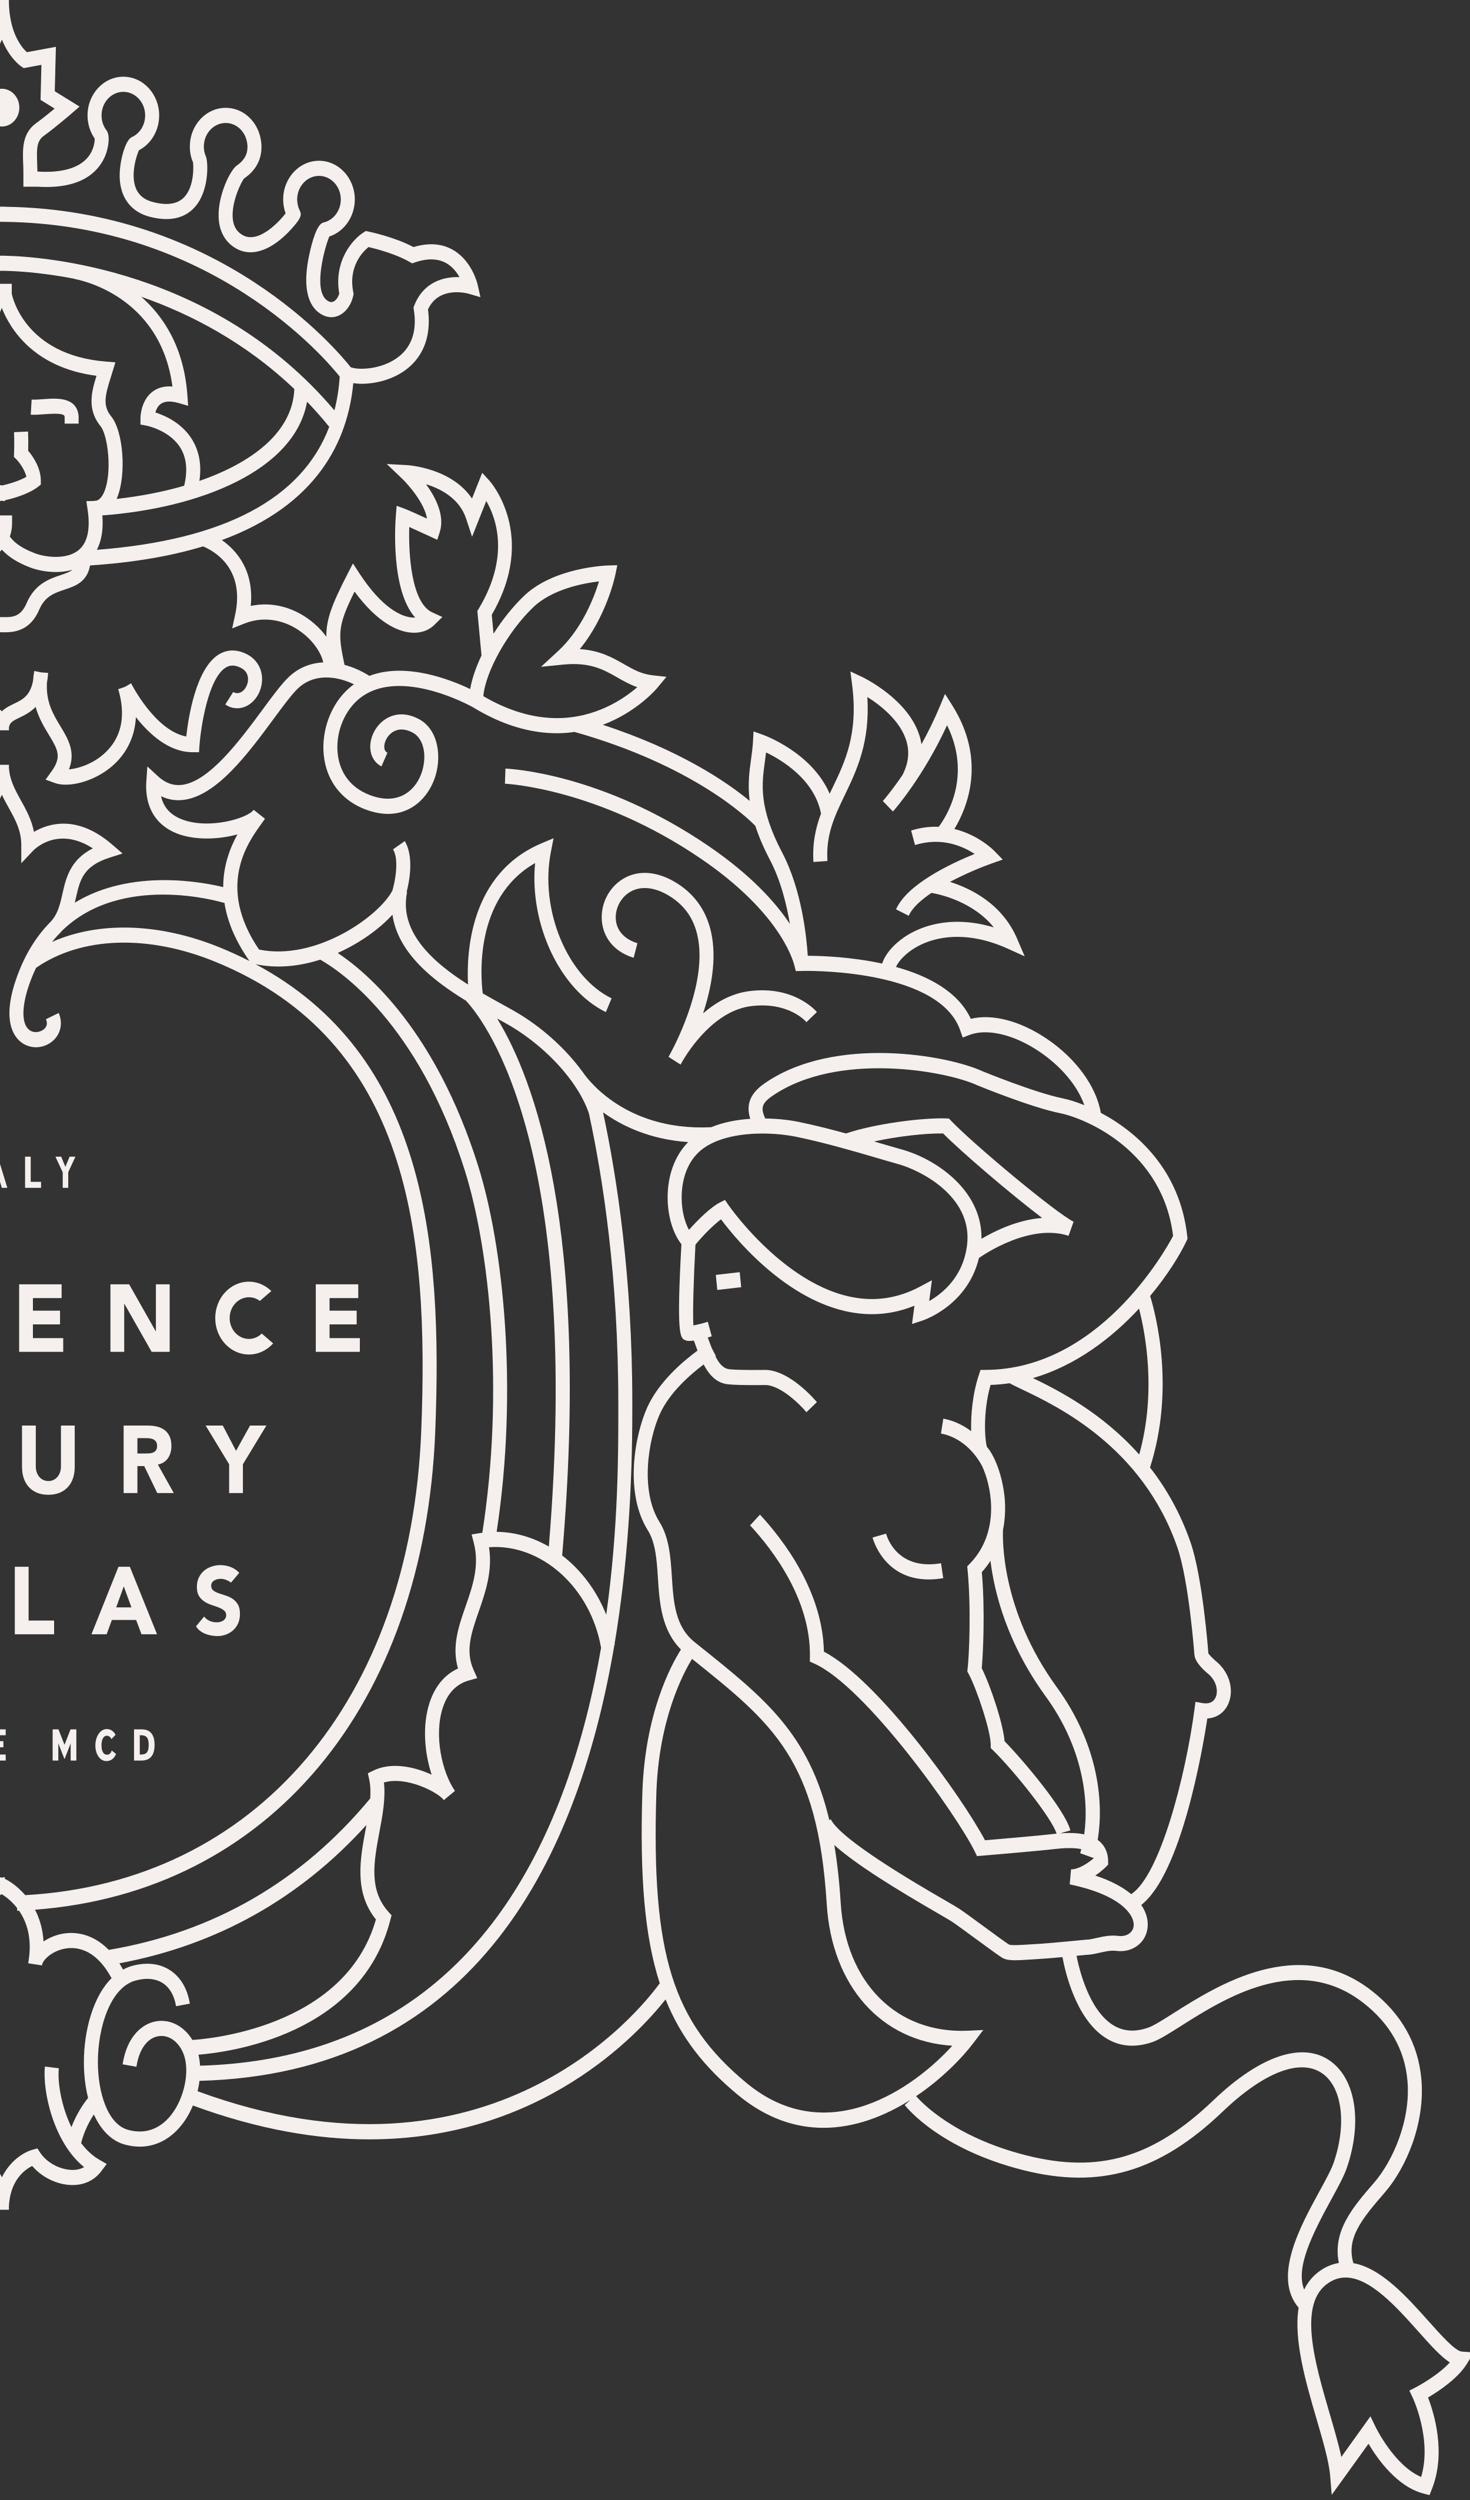 <?xml version="1.0" encoding="UTF-8"?>
<svg width="187px" height="318px" viewBox="0 0 187 318" version="1.1" xmlns="http://www.w3.org/2000/svg" xmlns:xlink="http://www.w3.org/1999/xlink">
    <rect x="0" y="0" width="187" height="318" fill="#333333" stroke="none"/>
    <!-- Generator: Sketch 42 (36781) - http://www.bohemiancoding.com/sketch -->
    <title>logo-right</title>
    <desc>Created with Sketch.</desc>
    <defs></defs>
    <g id="export" stroke="none" stroke-width="1" fill="none" fill-rule="evenodd">
        <g id="logo" transform="translate(-220, -25)" fill="#F5F0ED">
            <path d="M191.59,213.156 L188.345,213.156 L188.345,206.316 L186.593,206.316 L186.593,214.903 L191.59,214.903 L191.59,213.156 Z M190.966,195.194 L187.72,195.194 L187.72,188.354 L185.968,188.354 L185.968,196.941 L190.966,196.941 L190.966,195.194 Z M218.695,248.924 L220.725,248.924 L220.725,248.158 L219.412,248.158 L219.412,247.239 L220.43,247.239 L220.43,246.458 L219.412,246.458 L219.412,245.707 L220.725,245.707 L220.725,244.956 L218.695,244.956 L218.695,248.924 Z M226.882,231.118 L223.638,231.118 L223.638,224.277 L221.885,224.277 L221.885,232.865 L226.882,232.865 L226.882,231.118 Z M193.944,229.905 L193.92,229.905 L191.956,224.277 L189.956,224.277 L193.135,232.865 L194.539,232.865 L197.818,224.277 L195.943,224.277 L193.944,229.905 Z M219.085,174.504 L219.753,174.504 L219.422,173.412 L219.085,174.504 Z M218.607,176.083 L217.905,176.083 C218.305,174.771 218.726,173.427 219.121,172.115 L219.717,172.115 L220.933,176.083 L220.23,176.083 L219.991,175.279 L218.847,175.279 L218.607,176.083 Z M215.244,248.181 C214.801,248.181 214.556,247.71 214.556,246.967 C214.556,246.223 214.83,245.768 215.222,245.768 C215.489,245.768 215.687,245.904 215.813,246.2 L216.346,245.653 C216.094,245.168 215.701,244.918 215.23,244.918 C214.351,244.918 213.776,245.919 213.776,247.019 C213.776,248.051 214.331,248.992 215.167,248.992 C215.771,248.992 216.164,248.658 216.411,248.089 L215.849,247.642 C215.757,248.013 215.545,248.181 215.244,248.181 L215.244,248.181 Z M203.018,214.115 C203.299,213.8 203.51,213.427 203.653,212.999 C203.794,212.57 203.865,212.102 203.865,211.593 L203.865,206.316 L202.113,206.316 L202.113,211.518 C202.113,211.786 202.075,212.032 201.996,212.258 C201.917,212.486 201.806,212.682 201.665,212.846 C201.523,213.012 201.354,213.143 201.159,213.236 C200.965,213.328 200.751,213.375 200.519,213.375 C200.287,213.375 200.072,213.328 199.874,213.236 C199.674,213.143 199.504,213.012 199.362,212.846 C199.221,212.682 199.109,212.486 199.031,212.258 C198.952,212.032 198.914,211.786 198.914,211.518 L198.914,206.316 L197.161,206.316 L197.161,211.593 C197.161,212.102 197.232,212.57 197.374,212.999 C197.516,213.427 197.729,213.8 198.009,214.115 C198.29,214.431 198.639,214.677 199.059,214.854 C199.478,215.032 199.965,215.121 200.519,215.121 C201.066,215.121 201.549,215.032 201.968,214.854 C202.387,214.677 202.737,214.431 203.018,214.115 L203.018,214.115 Z M214.796,176.083 L215.52,176.083 L215.52,172.866 L216.286,172.866 L216.286,172.115 L214.002,172.115 L214.002,172.866 L214.796,172.866 L214.796,176.083 Z M190.421,115.081 C190.95,115.053 191.419,114.89 191.818,114.598 L190.812,113.009 C190.69,113.1 190.534,113.149 190.334,113.159 C189.626,113.18 189.133,112.52 188.977,111.834 C188.888,111.437 188.794,110.461 189.855,109.935 C190.605,109.567 191.217,109.561 191.785,109.922 C194.01,111.329 194.933,117.521 195.102,119.787 L195.167,120.672 L195.989,120.672 C199.014,120.672 201.53,118.336 203.195,116.21 C203.324,118.809 204.431,120.621 205.534,121.796 C207.396,123.776 210.131,124.803 212.121,124.803 C212.636,124.803 213.102,124.734 213.49,124.594 L214.682,124.164 L213.913,123.093 C212.584,121.239 213.148,120.308 214.269,118.454 C214.873,117.459 215.551,116.332 215.953,114.911 C216.618,115.606 217.373,115.972 217.986,116.267 C218.9,116.705 219.269,116.915 219.347,117.568 C219.341,117.671 219.335,117.775 219.335,117.885 L221.117,117.885 L221.117,117.884 L221.146,117.884 C221.146,117.775 221.141,117.671 221.134,117.569 C221.213,116.916 221.582,116.705 222.496,116.267 C223.109,115.973 223.863,115.606 224.529,114.912 C224.931,116.333 225.608,117.46 226.21,118.454 C227.334,120.308 227.898,121.239 226.567,123.093 L225.798,124.164 L226.99,124.594 C227.378,124.734 227.844,124.803 228.36,124.803 C230.349,124.803 233.086,123.776 234.947,121.794 C236.051,120.62 237.157,118.808 237.287,116.211 C238.951,118.337 241.467,120.673 244.49,120.673 L245.313,120.673 L245.378,119.788 C245.547,117.521 246.472,111.329 248.695,109.922 C249.264,109.561 249.878,109.566 250.625,109.936 C251.686,110.463 251.592,111.44 251.503,111.836 C251.348,112.522 250.811,113.186 250.148,113.159 C249.95,113.149 249.789,113.099 249.671,113.011 L248.662,114.596 C249.057,114.89 249.529,115.053 250.061,115.081 C251.491,115.151 252.849,113.985 253.234,112.292 C253.627,110.555 252.893,108.944 251.365,108.188 C249.764,107.395 248.541,107.79 247.794,108.263 C244.924,110.081 243.967,116.205 243.694,118.675 C239.721,117.939 236.709,111.974 236.676,111.91 L235.89,112.365 L235.042,112.656 C235.984,115.859 235.531,118.473 233.696,120.424 C232.189,122.027 230.154,122.729 228.771,122.854 C229.66,120.635 228.63,118.933 227.702,117.4 C226.775,115.87 225.821,114.294 225.974,111.814 C226.043,111.437 226.095,111.033 226.123,110.586 L225.234,110.521 L224.359,110.339 C224.282,110.773 224.235,111.185 224.206,111.581 C223.833,113.514 222.867,113.984 221.773,114.509 C221.265,114.753 220.7,115.027 220.241,115.472 C219.782,115.026 219.217,114.752 218.709,114.508 C217.615,113.983 216.649,113.513 216.275,111.58 C216.247,111.184 216.199,110.772 216.122,110.338 L215.247,110.52 L214.358,110.584 C214.386,111.033 214.439,111.437 214.507,111.813 C214.661,114.294 213.707,115.87 212.78,117.4 C211.851,118.933 210.82,120.635 211.709,122.854 C210.328,122.729 208.29,122.027 206.786,120.425 C204.95,118.474 204.498,115.86 205.439,112.656 L204.592,112.365 L203.805,111.91 C203.772,111.974 200.761,117.938 196.786,118.674 C196.513,116.204 195.556,110.081 192.687,108.263 C191.943,107.79 190.716,107.395 189.114,108.186 C187.587,108.943 186.854,110.553 187.247,112.289 C187.63,113.984 188.975,115.151 190.421,115.081 L190.421,115.081 Z M247.56,231.341 C246.616,231.341 246.16,230.838 245.961,230.615 L244.937,231.845 C244.937,231.845 245.449,232.971 247.458,233.086 C248.617,233.153 249.328,232.63 249.609,232.397 C249.89,232.161 250.112,231.867 250.278,231.51 C250.442,231.154 250.524,230.739 250.524,230.262 C250.524,229.761 250.434,229.36 250.255,229.061 C250.075,228.762 249.849,228.525 249.576,228.345 C249.302,228.167 249.009,228.03 248.694,227.934 C248.379,227.836 248.086,227.74 247.812,227.642 C247.539,227.546 247.313,227.429 247.134,227.291 C246.954,227.153 246.864,226.955 246.864,226.696 C246.864,226.535 246.9,226.397 246.976,226.285 C247.051,226.171 247.149,226.08 247.268,226.011 C247.387,225.943 247.514,225.893 247.65,225.86 C247.785,225.827 247.915,225.815 248.042,225.811 C248.604,225.794 249.166,226.115 249.387,226.292 L250.431,225.052 C250.431,225.052 249.725,224.114 248.076,224.066 C247.687,224.054 247.309,224.123 246.943,224.241 C246.576,224.359 246.252,224.534 245.971,224.769 C245.69,225.003 245.465,225.294 245.297,225.642 C245.129,225.989 245.045,226.393 245.045,226.855 C245.045,227.331 245.137,227.714 245.32,228.006 C245.504,228.298 245.733,228.532 246.011,228.71 C246.288,228.887 246.587,229.029 246.909,229.134 C247.231,229.239 247.529,229.344 247.806,229.45 C248.084,229.554 248.314,229.682 248.498,229.831 C248.681,229.981 248.773,230.185 248.773,230.444 C248.773,230.597 248.738,230.731 248.666,230.844 C248.595,230.957 248.333,231.341 247.56,231.341 L247.56,231.341 Z M228.041,195.194 L224.188,195.194 L224.188,193.449 L227.636,193.449 L227.636,191.702 L224.188,191.702 L224.188,190.101 L227.838,190.101 L227.838,188.354 L222.436,188.354 L222.436,196.941 L228.041,196.941 L228.041,195.194 Z M124.944,152.971 C129.617,153.56 132.872,158.616 133.683,160.008 C133.804,160.227 133.882,160.363 133.906,160.402 L135.437,159.421 C135.416,159.382 135.338,159.231 135.203,158.995 C134.253,157.232 130.495,149.75 131.749,144.034 C132.221,141.883 133.323,140.266 135.121,139.091 C137.172,137.753 139.169,137.583 140.608,138.629 C141.707,139.43 142.314,140.853 142.116,142.169 C141.918,143.501 140.95,144.495 139.395,144.964 L139.875,146.817 C142.105,146.143 143.563,144.561 143.875,142.476 C144.186,140.401 143.294,138.265 141.603,137.035 C139.564,135.548 136.866,135.699 134.199,137.445 C132.002,138.882 130.594,140.951 130.015,143.595 C129.272,146.98 130.015,150.769 131.043,153.893 C129.455,152.519 127.47,151.353 125.149,151.06 C119.447,150.343 116.682,153.582 116.566,153.72 L117.889,155.007 C117.982,154.899 120.183,152.373 124.944,152.971 L124.944,152.971 Z M202.215,246.519 C201.85,246.314 201.716,246.147 201.716,245.98 C201.716,245.791 201.842,245.631 202.088,245.631 C202.335,245.631 202.553,245.782 202.714,246.094 L203.205,245.548 C202.967,245.146 202.58,244.903 202.081,244.903 C201.456,244.903 200.972,245.343 200.972,245.98 C200.972,246.671 201.492,246.959 202.004,247.262 C202.362,247.482 202.496,247.664 202.496,247.839 C202.496,248.06 202.299,248.226 202.081,248.226 C201.793,248.226 201.492,248.013 201.35,247.717 L200.817,248.264 C201.055,248.704 201.561,248.978 202.047,248.978 C202.735,248.978 203.262,248.492 203.262,247.831 C203.262,247.149 202.728,246.814 202.215,246.519 L202.215,246.519 Z M235.8,190.828 L235.822,190.828 L239.292,196.941 L241.584,196.941 L241.584,188.354 L239.832,188.354 L239.832,194.322 L239.809,194.322 L236.43,188.354 L234.048,188.354 L234.048,196.941 L235.8,196.941 L235.8,190.828 Z M233.599,248.181 C233.155,248.181 232.91,247.71 232.91,246.967 C232.91,246.223 233.185,245.768 233.577,245.768 C233.844,245.768 234.041,245.904 234.168,246.2 L234.701,245.653 C234.448,245.168 234.055,244.918 233.585,244.918 C232.706,244.918 232.13,245.919 232.13,247.019 C232.13,248.051 232.685,248.992 233.521,248.992 C234.125,248.992 234.518,248.658 234.765,248.089 L234.203,247.642 C234.111,248.013 233.9,248.181 233.599,248.181 L233.599,248.181 Z M265.777,195.194 L261.924,195.194 L261.924,193.449 L265.372,193.449 L265.372,191.702 L261.924,191.702 L261.924,190.101 L265.574,190.101 L265.574,188.354 L260.172,188.354 L260.172,196.941 L265.777,196.941 L265.777,195.194 Z M174.704,196.941 L176.456,196.941 L176.456,193.594 L179.77,193.594 L179.77,191.847 L176.456,191.847 L176.456,190.101 L180.039,190.101 L180.039,188.354 L174.704,188.354 L174.704,196.941 Z M239.985,208.911 C239.985,208.694 239.944,208.519 239.86,208.39 C239.778,208.261 239.674,208.162 239.547,208.093 C239.419,208.024 239.274,207.977 239.109,207.954 C238.943,207.93 238.783,207.917 238.625,207.917 L237.48,207.917 L237.48,209.869 L238.513,209.869 C238.67,209.869 238.838,209.863 239.013,209.852 C239.189,209.84 239.347,209.803 239.491,209.742 C239.633,209.681 239.751,209.586 239.844,209.457 C239.938,209.327 239.985,209.147 239.985,208.911 L239.985,208.911 Z M240.085,211.277 L242.107,214.903 L240.007,214.903 L238.346,211.471 L237.48,211.471 L237.48,214.903 L235.728,214.903 L235.728,206.316 L238.805,206.316 C239.209,206.316 239.593,206.359 239.956,206.443 C240.32,206.527 240.638,206.67 240.911,206.868 C241.185,207.067 241.401,207.333 241.563,207.668 C241.724,208.004 241.805,208.423 241.805,208.923 C241.805,209.53 241.658,210.045 241.365,210.47 C241.074,210.895 240.648,211.163 240.085,211.277 L240.085,211.277 Z M249.149,214.903 L250.901,214.903 L250.901,211.24 L253.888,206.316 L251.811,206.316 L250.025,209.53 L248.34,206.316 L246.161,206.316 L249.149,211.24 L249.149,214.903 Z M238.913,246.944 C238.913,246.041 238.645,245.707 237.95,245.707 L237.781,245.707 L237.781,248.158 L237.95,248.158 C238.645,248.158 238.913,247.817 238.913,246.944 L238.913,246.944 Z M239.663,246.936 C239.663,248.264 239.11,248.924 237.992,248.924 L237.05,248.924 L237.05,244.956 L238.013,244.956 C239.117,244.956 239.663,245.616 239.663,246.936 L239.663,246.936 Z M251.669,197.28 C252.879,197.28 253.967,196.735 254.747,195.865 L253.3,194.615 C252.866,195.035 252.298,195.298 251.669,195.298 C250.314,195.298 249.215,194.111 249.215,192.648 C249.215,191.184 250.314,189.997 251.669,189.997 C252.187,189.997 252.665,190.172 253.06,190.467 L254.518,189.207 C253.759,188.474 252.768,188.015 251.669,188.015 C249.3,188.015 247.38,190.089 247.38,192.648 C247.38,195.206 249.3,197.28 251.669,197.28 L251.669,197.28 Z M228.208,246.921 L227.435,244.956 L226.697,244.956 L226.697,248.924 L227.421,248.924 L227.421,246.746 L228.208,248.749 L228.988,246.746 L228.988,248.924 L229.712,248.924 L229.712,244.956 L228.973,244.956 L228.208,246.921 Z M227.979,176.083 L228.681,176.083 L228.681,174.094 L229.595,172.115 L228.856,172.115 L228.316,173.412 L227.788,172.115 L227.051,172.115 L227.979,174.111 L227.979,176.083 Z M225.221,175.318 L223.907,175.318 L223.907,172.115 L223.19,172.115 L223.19,176.083 L225.221,176.083 L225.221,175.318 Z M210.885,176.083 L211.603,176.083 L211.603,172.115 L210.885,172.115 L210.885,176.083 Z M100.771,223.827 L100.493,225.726 C101.154,225.84 101.768,225.891 102.339,225.891 C108.119,225.891 109.47,220.615 109.483,220.557 L107.761,220.071 C107.713,220.265 106.531,224.798 100.771,223.827 L100.771,223.827 Z M222.801,206.316 L222.801,211.593 C222.801,212.102 222.872,212.57 223.014,212.999 C223.156,213.427 223.369,213.8 223.649,214.115 C223.93,214.431 224.279,214.677 224.699,214.854 C225.118,215.032 225.605,215.121 226.159,215.121 C226.706,215.121 227.189,215.032 227.608,214.854 C228.027,214.677 228.377,214.431 228.658,214.115 C228.94,213.8 229.15,213.427 229.293,212.999 C229.434,212.57 229.505,212.102 229.505,211.593 L229.505,206.316 L227.753,206.316 L227.753,211.518 C227.753,211.786 227.715,212.032 227.636,212.258 C227.557,212.486 227.446,212.682 227.305,212.846 C227.163,213.012 226.994,213.143 226.799,213.236 C226.605,213.328 226.39,213.375 226.159,213.375 C225.927,213.375 225.712,213.328 225.513,213.236 C225.314,213.143 225.144,213.012 225.002,212.846 C224.861,212.682 224.749,212.486 224.671,212.258 C224.592,212.032 224.554,211.786 224.554,211.518 L224.554,206.316 L222.801,206.316 Z M234.78,229.445 L236.722,229.445 L235.745,226.777 L234.78,229.445 Z M233.567,232.865 L231.635,232.865 L235.072,224.277 L236.519,224.277 L239.978,232.865 L238.003,232.865 L237.317,231.045 L234.228,231.045 L233.567,232.865 Z M129.422,187.156 L126.382,186.807 L126.195,188.719 L129.234,189.069 L129.422,187.156 Z M211.25,224.277 L211.25,232.865 L216.247,232.865 L216.247,231.118 L213.002,231.118 L213.002,224.277 L211.25,224.277 Z M332.72,220.066 L330.998,220.558 C331.012,220.616 332.36,225.891 338.143,225.891 C338.713,225.891 339.329,225.84 339.989,225.727 L339.71,223.828 C333.997,224.806 332.769,220.26 332.72,220.066 L332.72,220.066 Z M311.06,187.157 L311.248,189.07 L314.287,188.719 L314.099,186.807 L311.06,187.157 Z M404.435,325.478 C403.267,324.726 401.965,323.269 400.44,321.557 C397.705,318.491 394.302,314.677 391.176,314.677 C390.431,314.677 389.737,314.89 389.055,315.325 C385.031,317.905 387.235,325.448 389.182,332.104 C389.744,334.024 390.285,335.874 390.631,337.498 C391.976,335.628 393.485,333.52 393.485,333.52 L394.338,332.326 L394.981,333.669 C395.007,333.721 397.372,338.602 400.787,340.043 C402.203,335.264 399.733,330 399.707,329.946 L399.286,329.062 L400.116,328.636 C400.147,328.619 402.837,327.221 404.435,325.478 L404.435,325.478 Z M385.903,316.209 C386.394,315.195 387.12,314.33 388.147,313.672 C388.839,313.229 389.568,312.949 390.32,312.827 C389.471,308.768 392.148,305.67 394.756,302.667 C397.185,299.873 399.493,294.67 399.038,289.603 C398.684,285.679 396.793,282.359 393.415,279.733 C385.092,273.265 375.766,279.177 370.196,282.707 C368.687,283.662 367.497,284.417 366.628,284.721 C364.366,285.509 362.32,285.313 360.532,284.127 C356.787,281.644 355.457,275.575 355.158,273.924 C353.907,274.037 352.608,274.147 351.851,274.185 L350.818,274.248 C350.183,274.289 349.625,274.326 349.137,274.326 C348.473,274.326 347.946,274.258 347.552,274.042 C347.204,273.85 346.063,273.018 344.231,271.674 C342.991,270.766 341.73,269.84 341.119,269.428 C340.881,269.266 340.242,268.898 339.348,268.379 C334.058,265.311 328.959,262.202 326.133,259.672 C326.504,261.881 326.778,264.318 326.948,267.051 C327.576,277.167 334.053,283.679 343.096,283.287 L345.079,283.199 L343.821,284.857 C342.393,286.743 339.822,289.404 336.543,291.61 C337.158,292.328 341.298,296.81 350.586,299.148 C359.831,301.478 366.715,299.443 374.362,292.13 C380.346,286.402 385.797,284.6 389.309,287.196 C392.486,289.543 393.3,294.976 391.336,300.715 C390.965,301.801 390.212,303.176 389.34,304.769 C386.808,309.395 384.806,313.505 385.903,316.209 L385.903,316.209 Z M341.143,285.196 C332.141,284.65 325.819,277.646 325.17,267.18 C324.027,248.795 318.361,244.259 308.075,236.026 L308.035,235.995 C306.826,237.968 303.779,243.823 303.494,253.148 C302.868,273.539 305.542,282.131 314.942,289.915 C325.315,298.51 336.351,290.48 341.143,285.196 L341.143,285.196 Z M303.927,277.251 C301.985,271.259 301.388,263.653 301.713,253.083 C302.022,243.039 305.314,236.872 306.624,234.801 C304.122,232.3 303.896,228.811 303.694,225.706 C303.545,223.404 303.404,221.23 302.414,219.649 C299.382,214.807 300.766,207.465 302.351,203.975 C303.827,200.727 306.9,198.126 308.732,196.783 C308.575,196.372 308.422,195.946 308.268,195.507 C308.062,195.534 307.863,195.554 307.687,195.554 C307.577,195.554 307.476,195.548 307.384,195.534 L307.069,195.418 C306.541,195.093 306.041,194.777 306.685,183.255 C305.594,181.872 304.926,179.642 304.931,177.276 C304.936,174.504 305.83,172.049 307.447,170.364 C307.481,170.328 307.517,170.298 307.552,170.264 C302.701,169.933 299.141,168.227 296.717,166.478 C298.505,174.834 300.436,187.517 300.436,203.388 L300.436,204.245 C300.447,213.989 299.839,224.214 298.182,234.068 C298.191,234.12 298.203,234.172 298.213,234.224 L298.153,234.237 C293.257,263.121 279.3,288.762 245.379,289.663 C245.324,290.103 245.242,290.544 245.136,290.983 C282.407,304.692 301.486,280.624 303.927,277.251 L303.927,277.251 Z M235.599,287.561 C236.158,283.862 238.244,282.297 240.009,282.066 C241.772,281.832 243.445,282.777 244.474,284.46 C245.946,284.376 263.86,283.068 267.82,269.135 C265.015,265.659 265.814,261.4 266.522,257.624 C266.554,257.453 266.585,257.284 266.617,257.114 C258.139,266.487 247.584,272.394 235.183,274.714 C235.342,274.963 235.499,275.233 235.654,275.514 C236.008,275.325 236.374,275.161 236.768,275.051 C238.691,274.521 240.42,274.739 241.766,275.681 C243.033,276.568 243.857,278.008 244.15,279.845 L242.393,280.17 C242.187,278.875 241.636,277.882 240.799,277.295 C239.877,276.651 238.635,276.52 237.21,276.916 C234.079,277.781 232.445,282.798 232.452,287.303 C232.456,291.06 233.649,295.174 236.302,295.899 C238.99,296.635 240.755,295.28 241.761,294.014 C243.473,291.853 244.184,288.36 243.344,286.23 C242.737,284.691 241.514,283.802 240.223,283.976 C238.769,284.166 237.697,285.622 237.356,287.871 L235.599,287.561 Z M231.208,291.838 C230.862,290.486 230.673,288.961 230.671,287.306 C230.666,283.366 231.813,278.886 234.278,276.521 L234.176,276.586 C232.03,272.613 229.402,272.57 228.02,272.897 C226.491,273.262 225.54,274.266 225.384,274.783 C225.374,274.848 225.363,274.912 225.351,274.98 L223.589,274.71 C223.599,274.603 223.615,274.496 223.639,274.387 C224.103,271.449 223.371,269.394 222.421,268.019 C222.342,268.022 222.265,268.03 222.185,268.033 L222.173,267.68 C221.468,266.773 220.693,266.208 220.212,265.914 C219.762,266.2 219.006,266.758 218.309,267.66 L218.359,266.111 C217.993,266.097 217.634,266.065 217.27,266.044 C218.136,265.043 219.125,264.32 219.854,263.978 L219.869,263.752 C219.969,263.752 220.099,263.781 220.241,263.825 C220.383,263.781 220.512,263.752 220.612,263.752 L220.612,263.97 C221.343,264.309 222.34,265.036 223.211,266.044 C252.49,264.41 272.224,241.369 273.586,207.002 C274.581,181.962 272.09,157.4 247.354,147.314 C238.787,143.819 230.323,144.128 224.59,148.096 C224.254,148.804 223.939,149.549 223.665,150.362 C222.729,153.148 222.754,155.255 223.73,156 C224.321,156.45 225.149,156.294 225.61,155.887 C225.979,155.558 226.059,155.135 225.849,154.63 L227.473,153.839 C228.014,155.135 227.735,156.488 226.744,157.37 C226.127,157.92 225.351,158.2 224.581,158.2 C223.916,158.2 223.254,157.992 222.703,157.571 C221.707,156.81 220.287,154.777 221.992,149.707 C223.03,146.617 224.511,144.244 226.252,142.433 C227.322,141.405 227.607,140.155 227.936,138.708 C228.397,136.664 228.914,134.386 231.807,132.903 C227.32,130.012 224.358,133.048 224.222,133.191 L222.708,134.794 L222.708,132.504 C222.708,130.619 221.938,129.233 221.122,127.766 C220.818,127.22 220.513,126.666 220.241,126.083 C219.969,126.666 219.663,127.22 219.359,127.766 C218.544,129.233 217.773,130.619 217.773,132.503 L217.773,134.793 L216.259,133.19 C216.124,133.052 213.135,130.045 208.675,132.903 C211.568,134.388 212.083,136.665 212.545,138.708 C212.876,140.17 213.161,141.433 214.26,142.465 C215.987,144.272 217.456,146.635 218.488,149.706 C220.195,154.777 218.775,156.81 217.779,157.57 C217.227,157.991 216.566,158.198 215.902,158.198 C215.13,158.198 214.355,157.92 213.739,157.37 C212.747,156.488 212.467,155.135 213.008,153.838 L214.633,154.629 C214.422,155.135 214.502,155.557 214.871,155.886 C215.332,156.296 216.162,156.45 216.75,155.998 C217.728,155.255 217.751,153.147 216.815,150.362 C216.54,149.545 216.221,148.797 215.881,148.088 C216.003,148.172 216.131,148.248 216.251,148.335 L217.25,146.744 C216.184,145.963 215.024,145.312 213.795,144.772 C206.346,135.641 192.121,139.793 191.953,139.845 L191.937,139.78 C191.6,142.016 190.655,144.511 188.746,147.228 L188.743,147.232 C188.482,147.364 188.223,147.497 187.967,147.633 C185.214,148.218 182.376,147.9 179.743,147.059 C177.342,148.423 167.279,155.096 161.358,173.852 C158.193,183.874 156.303,201.948 159.123,219.954 C159.246,219.971 159.369,219.984 159.491,220.004 L160.488,220.167 L160.215,221.215 C159.453,224.131 160.365,226.752 161.247,229.287 C162.13,231.823 163.038,234.434 162.216,237.216 C163.915,237.992 165.159,239.486 165.841,241.59 C166.775,244.469 166.485,247.931 165.573,250.72 C167.764,249.709 170.705,249.068 173.023,250.215 L173.689,250.544 L173.518,251.314 C173.352,252.065 173.329,252.884 173.385,253.746 C182.108,264.277 193.294,270.752 206.647,273.007 C209.076,270.525 211.672,270.738 212.843,271.018 C213.607,271.201 214.325,271.525 214.939,271.939 C215.038,270.291 215.48,268.954 216.023,267.894 C216.694,267.945 217.368,267.989 218.049,268.018 C217.11,269.393 216.377,271.449 216.842,274.389 C216.866,274.496 216.882,274.603 216.893,274.709 L215.13,274.98 C215.118,274.914 215.108,274.849 215.097,274.784 C214.943,274.267 213.989,273.262 212.458,272.897 C211.086,272.569 208.45,272.611 206.303,276.586 L206.205,276.524 C208.67,278.89 209.816,283.369 209.811,287.308 C209.809,288.962 209.619,290.487 209.273,291.839 C209.784,292.467 210.701,293.747 211.395,295.546 C212.69,292.882 213.179,289.797 212.996,288.063 L214.767,287.846 C215.096,290.967 213.669,297.496 209.779,300.64 C210.325,300.939 210.91,301.003 211.399,300.987 C212.918,300.939 214.553,300.035 215.373,298.792 L215.725,298.256 L216.315,298.418 C217.423,298.719 219.179,299.788 220.24,301.927 C221.301,299.788 223.057,298.719 224.163,298.418 L224.754,298.256 L225.107,298.792 C225.929,300.035 227.562,300.939 229.083,300.987 C229.587,301.016 230.156,300.939 230.7,300.64 C226.81,297.495 225.384,290.966 225.714,287.844 L227.485,288.064 C227.301,289.798 227.789,292.884 229.085,295.548 C229.78,293.747 230.698,292.466 231.208,291.838 L231.208,291.838 Z M208.03,287.305 C208.036,282.798 206.403,277.781 203.27,276.914 C201.845,276.521 200.603,276.651 199.681,277.295 C198.844,277.882 198.293,278.875 198.089,280.169 L196.332,279.844 C196.623,278.008 197.445,276.568 198.712,275.682 C200.062,274.739 201.793,274.519 203.711,275.051 C204.105,275.16 204.473,275.324 204.826,275.513 C204.981,275.232 205.138,274.962 205.298,274.713 C192.898,272.394 182.344,266.487 173.865,257.115 C173.897,257.284 173.928,257.453 173.96,257.624 C174.668,261.4 175.467,265.659 172.663,269.134 C176.625,283.09 194.548,284.378 196.009,284.46 C197.044,282.779 198.728,281.84 200.471,282.066 C202.236,282.296 204.324,283.86 204.882,287.561 L203.126,287.871 C202.784,285.622 201.713,284.165 200.257,283.975 C198.947,283.796 197.743,284.694 197.137,286.23 C196.297,288.359 197.007,291.851 198.72,294.012 C199.723,295.279 201.483,296.634 204.177,295.898 C206.831,295.174 208.024,291.061 208.03,287.305 L208.03,287.305 Z M195.345,290.983 C195.239,290.544 195.157,290.102 195.102,289.663 C161.182,288.761 147.225,263.121 142.329,234.237 L142.267,234.224 C142.277,234.17 142.289,234.117 142.299,234.063 C140.642,224.211 140.034,213.988 140.046,204.245 L140.046,203.388 C140.046,187.514 141.976,174.831 143.766,166.477 C141.34,168.226 137.779,169.933 132.927,170.263 C132.962,170.298 132.999,170.328 133.033,170.364 C134.65,172.048 135.543,174.503 135.551,177.273 C135.555,179.641 134.887,181.873 133.795,183.256 C134.441,194.778 133.941,195.094 133.41,195.419 L133.096,195.534 C133.005,195.548 132.903,195.554 132.793,195.554 C132.618,195.554 132.419,195.534 132.213,195.507 C132.06,195.946 131.906,196.372 131.749,196.783 C133.581,198.126 136.653,200.726 138.131,203.975 C139.715,207.464 141.1,214.804 138.068,219.649 C137.078,221.232 136.937,223.405 136.787,225.706 C136.585,228.812 136.359,232.299 133.858,234.8 C135.168,236.872 138.459,243.037 138.767,253.083 C139.092,263.653 138.494,271.258 136.554,277.251 C138.999,280.627 158.078,304.687 195.345,290.983 L195.345,290.983 Z M136.986,253.148 C136.701,243.821 133.656,237.967 132.447,235.994 L132.41,236.022 C122.12,244.258 116.453,248.793 115.309,267.181 C114.661,277.645 108.339,284.649 99.336,285.194 C104.131,290.48 115.172,298.506 125.539,289.915 C134.938,282.131 137.612,273.539 136.986,253.148 L136.986,253.148 Z M103.896,291.658 C100.985,289.707 98.484,287.265 96.659,284.856 L95.401,283.198 L97.384,283.287 C106.422,283.69 112.904,277.166 113.531,267.052 C113.702,264.319 113.977,261.882 114.348,259.672 C111.522,262.2 106.426,265.308 101.14,268.375 C100.243,268.895 99.601,269.265 99.361,269.427 C98.754,269.838 97.503,270.755 96.268,271.66 C94.425,273.011 93.277,273.849 92.928,274.041 C92.534,274.257 92.007,274.324 91.344,274.324 C90.859,274.324 90.301,274.288 89.669,274.248 L88.631,274.185 C87.873,274.146 86.574,274.037 85.324,273.924 C85.025,275.575 83.695,281.643 79.95,284.126 C78.161,285.311 76.109,285.508 73.852,284.72 C72.984,284.416 71.794,283.661 70.288,282.707 C64.715,279.177 55.391,273.263 47.067,279.733 C43.689,282.357 41.797,285.678 41.444,289.6 C40.986,294.666 43.295,299.87 45.632,302.562 C48.324,305.661 51.008,308.767 50.16,312.827 C50.912,312.949 51.641,313.229 52.332,313.672 C53.361,314.33 54.086,315.196 54.578,316.21 C55.675,313.506 53.674,309.395 51.143,304.769 C50.269,303.176 49.516,301.799 49.146,300.713 C47.182,294.975 47.996,289.541 51.17,287.195 C54.681,284.602 60.125,286.397 66.12,292.128 C73.765,299.441 80.647,301.476 89.893,299.146 C98.985,296.86 103.146,292.515 103.896,291.658 L103.896,291.658 Z M51.425,315.325 C50.743,314.89 50.049,314.677 49.304,314.677 C46.178,314.677 42.777,318.491 40.042,321.555 C38.517,323.267 37.217,324.725 36.048,325.476 C37.377,326.915 39.511,328.194 40.364,328.634 L41.192,329.059 L40.773,329.941 C40.746,329.998 38.283,335.279 39.692,340.043 C43.118,338.602 45.475,333.72 45.501,333.667 L46.141,332.32 L46.997,333.519 C46.997,333.519 48.506,335.628 49.849,337.495 C50.197,335.873 50.738,334.024 51.299,332.102 C53.244,325.448 55.45,317.905 51.425,315.325 L51.425,315.325 Z M80.972,271.489 C81.389,271.583 81.785,271.671 82.151,271.706 L82.152,271.69 C82.2,271.695 86.995,272.174 88.714,272.263 L89.775,272.327 C90.643,272.384 91.835,272.462 92.124,272.325 C92.391,272.176 94.055,270.958 95.267,270.068 C96.523,269.147 97.799,268.214 98.418,267.796 C98.67,267.625 99.347,267.231 100.296,266.679 C103.905,264.586 113.49,259.026 114.8,256.392 L114.982,256.497 C117.589,245.496 123.197,241.002 131.349,234.477 L132.113,233.866 C134.601,231.873 134.799,228.812 135.01,225.572 C135.169,223.119 135.333,220.582 136.593,218.571 C139.065,214.623 138.044,208.154 136.53,204.822 C135.292,202.1 132.663,199.815 130.971,198.545 C130.227,199.957 129.286,200.936 127.806,201.075 C126.266,201.222 123.263,201.163 123.131,201.16 C121.193,201.164 118.691,203.658 117.893,204.618 L116.566,203.335 C116.705,203.167 119.994,199.243 123.147,199.236 C123.197,199.237 126.205,199.296 127.649,199.159 C128.402,199.088 128.934,198.566 129.471,197.502 C129.445,197.486 129.421,197.471 129.418,197.469 L129.919,196.502 C130.086,196.093 130.259,195.63 130.443,195.117 C130.231,195.055 130.054,195.001 129.938,194.965 L130.439,193.118 C131.085,193.323 131.784,193.495 132.273,193.578 C132.378,191.958 132.244,187.605 132.011,183.311 C130.958,182.012 129.642,180.745 128.762,180.085 C126.762,182.763 119.069,192.15 109.565,192.15 L109.563,192.15 C107.721,192.15 105.909,191.789 104.157,191.074 L104.464,193.397 L103.125,192.959 C102.876,192.877 97.394,191.007 95.946,185.002 C95.296,184.546 89.439,180.58 84.548,182.182 L83.911,180.39 C86.266,179.196 96.695,170.489 99.515,167.524 L99.761,167.267 L100.103,167.253 C103.138,167.133 109.259,167.935 112.862,169.164 C114.767,168.641 116.771,168.131 118.848,167.699 C119.608,167.541 121.15,167.285 123.142,167.256 C123.665,166.028 123.714,165.392 122.198,164.372 C113.991,158.743 100.238,161.14 96.142,163.044 C95.831,163.172 89.291,165.845 85.682,166.575 C82.084,167.303 72.551,171.524 71.25,182.198 C72.351,184.277 80.785,199.196 95.123,199.236 L95.749,199.238 L95.959,199.875 C96.764,202.312 97,204.993 96.938,207.031 C98.009,206.224 99.21,205.669 100.483,205.434 L100.782,207.329 C98.656,207.723 96.753,209.226 95.552,211.454 C94.991,212.652 94.428,214.566 94.399,216.679 C94.371,218.677 94.822,221.551 97.121,223.898 L97.44,224.225 L97.394,224.696 C96.925,229.62 97.203,235.675 97.393,237.255 L97.431,237.579 L97.28,237.862 C96.187,239.896 94.448,245.194 94.448,246.905 L94.448,247.332 L94.154,247.619 C91.539,250.174 86.632,256.299 86.071,258.226 C86.162,258.235 86.245,258.239 86.338,258.25 C88.458,258.491 93.479,258.921 95.177,259.063 C98.061,253.619 108.72,238.706 115.672,235.074 C115.833,227.4 120.8,220.89 123.803,217.646 L125.062,219.007 C122.176,222.126 117.348,228.44 117.451,235.682 L117.46,236.336 L116.901,236.586 C110.338,239.519 98.694,255.946 96.468,260.519 L96.194,261.078 L95.612,261.029 C95.542,261.024 88.735,260.457 86.15,260.163 C84.648,259.993 83.625,260.047 82.928,260.191 C82.974,260.365 83.018,260.545 83.069,260.71 L81.378,261.319 C81.372,261.3 81.367,261.28 81.361,261.262 C81.353,261.288 81.343,261.312 81.336,261.341 C82.001,261.907 83.222,262.766 84.233,262.766 L84.401,264.673 C77.564,266.093 76.093,268.782 76.27,270.006 C76.39,270.845 77.22,271.361 78.243,271.225 C79.247,271.097 80.164,271.305 80.972,271.489 L80.972,271.489 Z M95.582,224.96 C95.159,224.493 94.797,224.01 94.481,223.521 C93.989,227.547 92.391,233.982 87.447,240.78 C82.857,247.095 81.912,253.694 82.555,258.314 C83.399,258.134 84.422,258.092 85.63,258.187 L84.321,257.81 C84.972,255.179 90.501,248.689 92.687,246.464 C92.887,244.126 94.502,239.36 95.592,237.18 C95.43,235.446 95.151,229.969 95.582,224.96 L95.582,224.96 Z M76.58,265.913 C77.634,265.034 79.122,264.218 81.145,263.553 C80.416,263.056 79.906,262.561 79.8,262.454 L79.513,262.169 L79.513,261.748 C79.513,260.773 79.843,259.937 80.466,259.33 C80.581,259.219 80.71,259.119 80.844,259.024 C79.983,253.832 80.96,246.587 86.045,239.593 C93.224,229.72 92.941,220.564 92.886,219.571 C92.669,218.512 92.606,217.513 92.618,216.651 C92.65,214.354 93.246,212.104 93.985,210.548 L93.978,210.544 C93.992,210.517 94.009,210.494 94.024,210.468 C94.315,209.868 94.627,209.372 94.935,209.028 C95.177,208.254 95.488,204.71 94.474,201.148 C93.651,201.122 92.846,201.046 92.057,200.931 C91.648,201.151 91.114,201.409 90.468,201.718 C85.887,203.905 75.158,209.029 70.714,221.8 C69.244,226.024 68.546,235.36 68.539,235.454 C68.466,236.366 67.487,237.334 66.678,237.988 C65.706,238.856 65.504,240.098 65.826,240.861 C66.091,241.494 66.686,241.762 67.506,241.616 L68.405,241.454 L68.534,242.429 C69.639,250.784 72.898,263.525 76.58,265.913 L76.58,265.913 Z M75.562,210.001 C80.274,204.701 85.792,201.862 89.08,200.278 C83.532,198.671 78.956,195.085 75.586,191.445 C74.782,194.558 73.349,202.079 75.562,210.001 L75.562,210.001 Z M105.729,171.209 C106.602,170.967 107.551,170.689 108.563,170.393 C108.797,170.324 109.038,170.254 109.276,170.185 C106.235,169.535 102.659,169.134 100.502,169.165 C98.225,171.469 92.015,176.792 87.91,179.91 C91.057,180.143 93.976,181.587 95.625,182.561 C95.531,176.35 101.48,172.394 105.729,171.209 L105.729,171.209 Z M133.769,177.278 C133.766,175.977 133.505,173.53 131.797,171.749 C129.646,169.509 125.673,169.175 123.495,169.175 C122.021,169.175 120.45,169.326 119.186,169.589 C115.536,170.347 112.079,171.357 109.029,172.25 C108.01,172.548 107.053,172.828 106.175,173.073 C103.501,173.818 96.72,177.113 97.456,183.33 C97.932,187.363 100.602,189.506 102.276,190.468 L101.926,187.832 L103.443,188.643 C105.407,189.694 107.466,190.226 109.563,190.226 C119.525,190.227 127.745,178.374 127.826,178.254 L128.258,177.623 L128.917,177.953 C129.952,178.471 131.59,180.006 132.836,181.429 C133.419,180.372 133.773,178.855 133.769,177.278 L133.769,177.278 Z M157.299,219.835 C154.526,201.641 156.459,183.401 159.671,173.232 C165.051,156.193 173.601,148.819 177.515,146.206 C174.658,144.93 172.185,143.119 170.555,141.339 C169.874,146.189 165.391,149.72 161.214,152.274 C158.43,155.345 146.525,171.636 150.665,221.708 C152.707,220.529 154.97,219.859 157.299,219.835 L157.299,219.835 Z M141.827,203.388 L141.827,204.248 C141.821,209.595 141.812,219.333 143.361,230.374 C144.595,227.283 146.568,224.684 148.97,222.841 C145.371,181.03 152.598,162.112 157.241,154.542 C156.424,154.992 155.693,155.399 155.111,155.761 C152.208,157.569 149.635,159.961 147.822,162.438 C147.766,162.524 147.67,162.661 147.534,162.843 C146.653,164.109 145.974,165.39 145.562,166.62 C143.777,174.866 141.827,187.511 141.827,203.388 L141.827,203.388 Z M159.767,238.44 L160.239,237.384 C161.32,234.965 160.514,232.647 159.58,229.964 C158.742,227.554 157.802,224.855 158.272,221.791 C151.684,221.317 145.376,226.821 144.018,234.58 C145.019,240.349 146.475,246.355 148.596,252.193 C156.935,275.149 172.559,287.097 195.031,287.736 C195.06,287.249 195.13,286.78 195.237,286.336 C191.29,286.02 174.538,283.819 170.808,269.135 L170.672,268.6 L171.032,268.206 C173.598,265.387 172.925,261.801 172.213,258.005 C171.817,255.892 171.41,253.716 171.643,251.715 C168.764,250.87 164.724,252.978 164.022,253.953 L162.607,252.784 C164.241,250.44 165.299,245.737 164.161,242.226 C163.554,240.355 162.43,239.181 160.819,238.733 L159.767,238.44 Z M82.541,165.565 C83.64,165.121 84.612,164.835 85.354,164.684 C88.808,163.985 95.408,161.288 95.474,161.261 C99.92,159.189 114.261,156.653 123.147,162.743 C125.44,164.29 125.471,165.91 125.039,167.303 C126.645,167.409 128.405,167.706 130.005,168.367 C141.349,168.92 146.21,161.577 146.411,161.262 L146.419,161.267 C148.382,158.585 151.134,156.018 154.22,154.094 C154.89,153.676 155.748,153.204 156.715,152.672 C157.442,152.272 158.242,151.831 159.071,151.35 C159.316,149.44 160.23,139.235 152.409,134.773 C153.152,142.491 149.285,150.87 143.41,153.73 L142.679,151.978 C148.309,149.235 151.846,140.709 150.403,133.358 L150.061,131.614 L151.598,132.262 C160.692,136.099 161.155,146.141 160.943,150.22 C165.333,147.439 169.75,143.573 168.694,138.478 L168.755,138.457 C168.429,137.199 167.778,133.995 168.992,131.979 L170.484,133.027 C169.669,134.382 170.248,137.208 170.563,138.273 C172.287,141.56 180.282,147.24 187.526,145.777 C192.988,137.738 188.956,132.165 187.221,129.769 C187.044,129.526 186.891,129.315 186.773,129.136 L188.209,128 C188.947,129.071 193.968,130.569 197.412,129.186 C198.839,128.611 199.691,127.65 199.989,126.269 C199.121,126.688 198.209,126.852 197.242,126.751 C192.955,126.309 188.907,120.821 185.654,116.412 C184.481,114.823 183.471,113.451 182.695,112.673 C180.623,110.597 177.72,110.945 175.457,112.032 C175.997,112.426 176.511,112.89 176.985,113.451 C178.964,115.793 179.795,119.22 179.104,122.182 C178.475,124.887 176.672,126.931 174.026,127.938 C172.965,128.342 171.993,128.519 171.11,128.519 C168.075,128.519 166.113,126.414 165.267,124.213 C164.203,121.444 164.651,117.777 167.242,116.432 C169.381,115.32 170.924,116.069 171.659,116.613 C172.784,117.448 173.473,118.905 173.372,120.237 C173.296,121.244 172.779,122.061 171.954,122.477 L171.199,120.736 C171.354,120.657 171.563,120.504 171.596,120.081 C171.638,119.525 171.326,118.7 170.65,118.198 C170.141,117.822 169.273,117.51 168.014,118.166 C166.374,119.017 166.167,121.535 166.913,123.476 C167.743,125.64 169.894,127.466 173.435,126.123 C176.079,125.117 177.038,123.17 177.377,121.713 C177.925,119.36 177.255,116.626 175.67,114.748 C170.844,109.033 160.424,114.89 160.321,114.95 L160.321,114.949 C156.731,117.146 153.133,118.261 149.626,118.261 C148.843,118.261 148.101,118.194 147.383,118.095 C132.33,122.358 125.418,128.989 124.396,130.039 C123.98,131.329 123.381,132.763 122.527,134.389 C121.183,136.949 120.426,139.995 120,142.51 C121.797,139.809 124.917,136.313 130.321,132.621 C143.936,123.318 155.689,122.773 156.183,122.756 L156.245,124.677 C156.129,124.682 144.456,125.24 131.274,134.247 C121.887,140.659 119.824,146.362 119.455,147.687 L119.436,148.211 L119.312,148.239 L119.241,148.514 L118.277,148.491 C118.264,148.49 118.242,148.49 118.227,148.49 L118.009,148.541 L117.988,148.488 C115.254,148.482 100.806,148.832 98.322,156.076 L98.016,156.969 L97.184,156.646 C94.919,155.767 91.511,156.569 88.285,158.738 C85.474,160.628 83.401,163.127 82.541,165.565 L82.541,165.565 Z M108.265,147.555 C112.159,146.707 115.925,146.574 117.726,146.566 C117.881,144.139 118.505,138.151 120.979,133.441 C123.989,127.705 123.577,124.723 123.176,121.839 C123.124,121.459 123.072,121.083 123.028,120.702 C121.042,121.656 116.873,124.147 116.037,128.479 C116.713,130.279 117.15,132.222 117.003,134.637 L115.225,134.511 C115.429,131.147 114.311,128.821 113.017,126.128 C111.496,122.966 109.791,119.421 110.146,113.652 C108.523,114.678 105.983,116.634 105.19,119.21 C104.747,120.649 104.909,122.081 105.683,123.584 C107.102,125.666 108.151,126.859 108.172,126.883 L106.888,128.216 C106.721,128.028 103.05,123.866 100.004,117.243 C96.783,123.763 100.127,128.914 101.062,130.155 C102.144,130.113 103.322,130.242 104.578,130.637 L104.08,132.484 C100.745,131.434 98.016,132.636 96.509,133.615 C99.404,134.786 105.095,137.44 106.493,140.659 L104.879,141.476 C104.448,140.483 103.346,139.484 101.987,138.565 C100.881,138.757 96.692,139.679 94.058,142.956 C99.604,141.277 104.013,142.789 106.457,144.992 C107.372,145.818 107.993,146.713 108.265,147.555 L108.265,147.555 Z M139.419,112.401 C141.178,113.916 144.75,116.337 149.626,116.337 C152.677,116.337 155.826,115.398 158.994,113.545 C158.728,110.443 155.89,105.337 152.634,102.227 C150.223,99.923 146.277,99.182 144.282,98.948 C144.904,100.982 146.447,105.016 149.518,107.841 L151.661,109.812 L148.859,109.53 C145.432,109.18 143.735,110.147 141.944,111.17 C141.158,111.618 140.357,112.075 139.419,112.401 L139.419,112.401 Z M159.756,102.715 L159.725,103.051 C159.465,105.856 159.292,107.68 159.227,108.364 C159.942,109.87 160.447,111.343 160.669,112.64 C163.114,111.468 168.845,109.192 173.49,110.966 C174.418,110.374 175.504,109.871 176.656,109.563 C177.478,105.626 177.573,104.666 175.376,100.245 C172.349,104.375 169.735,105.282 168.383,105.442 C167.132,105.586 166.017,105.25 165.238,104.485 L164.208,103.474 L165.491,102.889 C168.148,101.677 168.524,95.505 168.419,92.025 C167.847,92.28 166.995,92.669 165.735,93.251 L164.855,93.658 L164.542,92.682 C163.866,90.574 165.074,88.245 166.285,86.587 C164.407,87.168 162.035,88.395 161.188,90.957 L160.424,93.267 L158.622,88.722 C157.364,90.881 155.583,95.773 159.585,102.431 L159.756,102.715 Z M179.359,109.252 C180.963,109.328 182.554,109.907 183.906,111.264 C184.781,112.139 185.832,113.564 187.047,115.214 C189.93,119.121 193.877,124.472 197.41,124.836 C198.475,124.948 199.462,124.582 200.399,123.719 L201.735,122.485 L201.867,124.377 C202.089,127.556 200.726,129.904 198.033,130.988 C195.768,131.897 192.691,131.796 190.276,131.126 C191.215,132.832 192.087,135.097 192.086,137.832 C194.523,137.235 203.758,135.407 210.966,139.816 C210.913,139.596 210.863,139.378 210.814,139.165 C210.308,136.926 209.908,135.158 206.528,134.081 L204.889,133.559 L206.224,132.407 C210.656,128.587 214.295,129.712 216.159,130.805 C216.473,129.218 217.187,127.939 217.834,126.775 C218.576,125.44 219.272,124.171 219.35,122.565 C219.346,122.467 219.335,122.375 219.335,122.275 L219.365,122.275 L221.117,122.275 L221.146,122.275 C221.146,122.374 221.135,122.467 221.132,122.565 C221.21,124.171 221.906,125.44 222.647,126.775 C223.295,127.939 224.008,129.218 224.323,130.805 C226.189,129.711 229.834,128.592 234.256,132.408 L235.591,133.559 L233.952,134.082 C230.572,135.158 230.173,136.926 229.666,139.165 C229.617,139.377 229.568,139.594 229.515,139.814 C236.723,135.403 245.958,137.234 248.395,137.832 C248.393,135.097 249.264,132.833 250.203,131.127 C247.794,131.794 244.713,131.898 242.45,130.989 C239.755,129.905 238.393,127.557 238.614,124.377 L238.746,122.484 L240.082,123.719 C241.016,124.58 241.982,124.938 243.069,124.837 C246.601,124.473 250.548,119.123 253.431,115.216 C254.648,113.565 255.701,112.139 256.576,111.263 C257.927,109.907 259.518,109.329 261.121,109.252 C260.895,108.163 260.063,106.858 258.869,105.822 C256.585,103.842 253.674,103.276 251.091,104.308 L249.537,104.928 L249.913,103.187 C251.207,97.208 247.12,95.024 245.833,94.495 C241.863,95.698 237.114,96.546 231.451,96.92 C231.102,99.031 229.526,99.559 228.23,99.991 C226.941,100.42 225.723,100.825 224.998,102.528 C223.867,105.184 221.903,105.422 220.614,105.422 C220.48,105.422 220.357,105.419 220.239,105.416 C220.111,105.419 219.979,105.422 219.838,105.422 C218.502,105.422 216.613,105.179 215.482,102.528 C214.757,100.825 213.539,100.42 212.25,99.991 C210.954,99.559 209.379,99.031 209.031,96.919 C203.367,96.545 198.618,95.697 194.647,94.494 C193.36,95.024 189.273,97.208 190.569,103.187 L190.944,104.929 L189.391,104.308 C186.806,103.275 183.895,103.842 181.611,105.822 C180.417,106.858 179.584,108.163 179.359,109.252 L179.359,109.252 Z M208.157,94.929 C207.56,93.778 207.323,92.319 207.461,90.555 C195.146,89.642 182.997,84.895 181.419,76.096 C180.455,77.1 179.513,78.163 178.598,79.291 C182.063,88.44 191.969,93.686 208.157,94.929 L208.157,94.929 Z M175.866,71.709 C177.471,69.667 192.437,51.653 219.836,51.299 L219.836,51.281 C219.973,51.281 220.104,51.289 220.241,51.29 C220.377,51.289 220.508,51.281 220.645,51.281 L220.645,51.299 C248.044,51.653 263.012,69.67 264.616,71.71 C265.622,72.1 268.653,72.008 270.745,70.349 C272.417,69.02 273.055,67.013 272.643,64.383 L272.6,64.106 L272.703,63.847 C273.872,60.867 276.448,60.174 278.449,60.247 C278.107,59.638 277.594,58.967 276.855,58.521 C275.77,57.869 274.398,57.821 272.784,58.375 L272.426,58.497 L272.095,58.308 C270.314,57.283 267.802,56.635 266.883,56.42 C266.165,57.002 264.283,58.882 264.942,62.171 L264.985,62.382 L264.94,62.591 C264.678,63.821 263.929,64.814 262.988,65.183 C262.15,65.513 261.25,65.334 260.457,64.686 C258.978,63.482 258.583,61.005 259.314,57.525 C259.697,55.697 260.325,53.483 261.141,53.304 C262.423,53.021 263.354,51.786 263.354,50.368 C263.354,48.715 262.108,47.371 260.579,47.371 C259.05,47.371 257.804,48.715 257.804,50.368 C257.804,50.868 257.919,51.36 258.135,51.791 C258.411,52.338 258.29,52.777 257.054,54.141 C254.619,56.829 252.072,57.738 250.071,56.622 C248.664,55.84 247.883,54.459 247.812,52.631 C247.704,49.859 249.29,46.619 250.125,46.053 C251.042,45.435 251.498,44.628 251.482,43.655 C251.455,41.965 250.235,40.641 248.706,40.641 C247.177,40.641 245.931,41.985 245.931,43.638 C245.931,44.094 246.023,44.53 246.204,44.937 C246.444,45.475 246.66,48.838 245.056,51.004 C244.183,52.185 242.448,53.421 239.164,52.6 C236.832,52.034 235.439,50.371 235.244,47.917 C235.077,45.842 235.909,42.828 236.749,42.451 C237.793,41.985 238.466,40.897 238.466,39.679 C238.466,38.025 237.221,36.681 235.691,36.681 C234.162,36.681 232.917,38.025 232.917,39.679 C232.917,40.38 233.144,41.06 233.559,41.596 C234.004,42.178 233.87,43.802 233.273,45.075 C232.402,46.937 230.22,49.097 224.765,48.744 L222.976,48.745 L222.976,46.936 C222.976,46.54 222.961,46.151 222.947,45.773 C222.879,43.986 222.803,41.959 224.596,40.668 C225.353,40.121 226.264,39.384 226.951,38.814 L225.158,37.704 L225.269,33.247 L223.022,33.663 L222.736,33.477 C222.645,33.418 221.214,32.442 220.24,30.035 C219.266,32.442 217.836,33.417 217.745,33.477 L217.46,33.663 L215.212,33.245 L215.322,37.704 L213.53,38.813 C214.216,39.384 215.127,40.121 215.886,40.668 C217.677,41.959 217.601,43.987 217.535,45.775 C217.521,46.152 217.505,46.539 217.505,46.935 L217.505,48.744 L215.665,48.744 C210.251,49.093 208.081,46.936 207.208,45.074 C206.612,43.801 206.478,42.176 206.921,41.598 C207.337,41.06 207.565,40.38 207.565,39.679 C207.565,38.025 206.319,36.681 204.788,36.681 C203.259,36.681 202.014,38.025 202.014,39.679 C202.014,40.897 202.687,41.985 203.729,42.451 C204.569,42.825 205.401,45.834 205.237,47.909 C205.044,50.368 203.649,52.033 201.311,52.602 C198.035,53.418 196.297,52.184 195.424,51.003 C193.82,48.838 194.035,45.475 194.275,44.938 C194.458,44.53 194.551,44.093 194.551,43.637 C194.551,41.985 193.305,40.641 191.774,40.641 C190.245,40.641 189.025,41.964 188.999,43.654 C188.984,44.628 189.44,45.435 190.355,46.053 C191.19,46.617 192.776,49.855 192.668,52.626 C192.599,54.456 191.818,55.838 190.409,56.621 C188.429,57.723 185.896,56.839 183.472,54.191 C182.119,52.711 182.09,52.309 182.342,51.798 C182.563,51.357 182.677,50.865 182.677,50.368 C182.677,48.715 181.432,47.371 179.901,47.371 C178.372,47.371 177.126,48.715 177.126,50.368 C177.126,51.786 178.059,53.02 179.341,53.304 C180.159,53.484 180.787,55.705 181.169,57.535 C181.896,61.011 181.502,63.483 180.023,64.686 C179.228,65.335 178.328,65.51 177.492,65.182 C176.552,64.813 175.804,63.82 175.541,62.59 L175.496,62.381 L175.54,62.17 C176.195,58.894 174.309,57.002 173.597,56.419 C172.675,56.635 170.164,57.283 168.384,58.307 L168.054,58.497 L167.696,58.374 C166.08,57.821 164.709,57.87 163.626,58.521 C162.885,58.966 162.374,59.637 162.033,60.247 C164.041,60.168 166.608,60.87 167.777,63.847 L167.88,64.106 L167.837,64.383 C167.424,67.013 168.065,69.019 169.736,70.348 C171.824,72.009 174.857,72.1 175.866,71.709 L175.866,71.709 Z M221.536,90.556 L221.536,91.556 C221.536,92.152 221.439,92.711 221.252,93.237 C221.835,94.082 222.905,94.793 224.481,95.384 C225.866,95.904 228.616,96.226 230.104,94.876 C231.153,93.928 231.502,92.231 231.146,89.832 L230.984,88.741 L231.976,88.719 L231.976,88.698 C232.074,88.692 232.173,88.684 232.271,88.678 C232.544,88.6 232.937,88.349 233.28,87.505 C234.295,85.009 233.703,80.33 232.809,79.234 C231.071,77.109 231.612,74.923 232.275,72.797 C224.257,71.761 221.262,66.78 220.229,64.163 C219.164,66.864 216.152,71.769 208.207,72.796 C208.868,74.922 209.409,77.109 207.673,79.234 C206.778,80.329 206.187,85.004 207.199,87.502 C207.544,88.352 207.941,88.601 208.214,88.678 C208.311,88.684 208.408,88.692 208.505,88.698 L208.503,88.717 L209.498,88.741 L209.336,89.831 C208.979,92.23 209.329,93.928 210.376,94.875 C211.865,96.225 214.617,95.903 215.999,95.384 C217.575,94.793 218.646,94.083 219.228,93.237 C219.042,92.712 218.946,92.153 218.946,91.558 L218.946,90.557 L219.755,90.557 L219.755,90.556 L221.536,90.556 Z M205.649,88.455 C205.622,88.395 205.593,88.337 205.568,88.274 C204.38,85.347 204.79,79.853 206.337,77.96 C207.45,76.599 207.1,75.254 206.389,72.996 L205.802,71.083 L206.94,70.995 C217.535,70.173 218.984,62.282 218.996,62.202 L218.982,61.097 L219.716,61.097 L220.764,61.097 L221.497,61.097 L221.497,62.375 C221.539,62.525 223.011,70.177 233.541,70.995 L234.679,71.084 L234.091,73 C233.379,75.256 233.032,76.6 234.145,77.96 C235.691,79.856 236.1,85.352 234.912,88.278 C234.887,88.34 234.859,88.396 234.833,88.455 C237.77,88.132 240.699,87.577 243.427,86.784 C243.872,84.948 243.75,83.388 243.057,82.142 C241.716,79.732 238.642,79.142 238.61,79.136 L237.868,78.999 L237.868,78.183 C237.868,78.098 237.89,76.063 239.295,74.902 C239.995,74.322 240.883,74.073 241.935,74.165 C240.402,62.481 229.954,60.565 229.495,60.487 L229.498,60.462 C224.852,59.561 221.417,59.451 220.274,59.444 C219.199,59.45 215.718,59.548 210.982,60.467 L210.985,60.487 C210.526,60.565 200.079,62.481 198.546,74.165 C199.594,74.073 200.485,74.322 201.187,74.902 C202.591,76.063 202.614,78.096 202.614,78.182 L202.618,78.998 L201.871,79.135 C201.84,79.14 198.765,79.731 197.425,82.142 C196.731,83.388 196.609,84.948 197.053,86.783 C199.782,87.577 202.711,88.133 205.649,88.455 L205.649,88.455 Z M183.04,74.482 C183.253,79.933 188.361,83.832 195.113,86.168 C194.836,84.263 195.098,82.576 195.904,81.138 C197.179,78.86 199.467,77.857 200.714,77.462 C200.615,77.106 200.432,76.697 200.096,76.424 C199.597,76.016 198.813,75.961 197.762,76.262 L196.546,76.612 L196.645,75.257 C197.086,69.164 199.672,65.248 202.508,62.752 C196.277,64.925 189.298,68.526 183.04,74.482 L183.04,74.482 Z M245.367,86.168 C252.12,83.832 257.23,79.933 257.442,74.481 C251.18,68.521 244.197,64.918 237.965,62.745 C240.804,65.241 243.395,69.159 243.836,75.257 L243.935,76.612 L242.72,76.262 C241.674,75.962 240.888,76.015 240.385,76.424 C240.049,76.697 239.867,77.107 239.767,77.463 C241.015,77.858 243.302,78.862 244.576,81.138 C245.381,82.577 245.644,84.264 245.367,86.168 L245.367,86.168 Z M177.939,77.198 C193.255,59.082 215.233,57.635 219.812,57.529 L219.812,57.522 C219.829,57.522 219.974,57.52 220.226,57.522 C220.497,57.519 220.651,57.522 220.67,57.522 L220.67,57.529 C225.249,57.633 247.226,59.083 262.542,77.197 C262.893,75.841 263.115,74.407 263.214,72.899 C261.588,70.842 246.978,53.391 220.241,53.214 C193.463,53.391 178.89,70.84 177.267,72.898 C177.366,74.406 177.588,75.841 177.939,77.198 L177.939,77.198 Z M220.645,103.486 L220.645,103.499 C221.718,103.502 222.691,103.341 223.38,101.724 C224.438,99.241 226.327,98.612 227.705,98.152 C228.415,97.916 228.901,97.733 229.224,97.465 C228.528,97.673 227.803,97.756 227.107,97.756 C225.826,97.756 224.638,97.48 223.897,97.201 C222.286,96.597 221.067,95.831 220.241,94.913 C219.413,95.831 218.194,96.597 216.583,97.201 C215.842,97.479 214.656,97.755 213.376,97.755 C212.678,97.755 211.953,97.671 211.257,97.463 C211.579,97.733 212.064,97.916 212.775,98.152 C214.153,98.611 216.042,99.24 217.1,101.723 C217.79,103.338 218.774,103.502 219.836,103.499 L219.836,103.486 L220.218,103.493 C220.23,103.492 220.242,103.492 220.254,103.492 L220.645,103.486 Z M261.883,79.291 C260.969,78.163 260.026,77.099 259.063,76.096 C257.485,84.894 245.337,89.642 233.02,90.555 C233.158,92.32 232.922,93.779 232.324,94.93 C248.514,93.687 258.418,88.44 261.883,79.291 L261.883,79.291 Z M263.825,109.564 C264.978,109.872 266.062,110.374 266.99,110.966 C271.635,109.19 277.368,111.467 279.812,112.641 C280.034,111.344 280.539,109.873 281.253,108.369 C281.189,107.689 281.015,105.863 280.755,103.051 L280.724,102.715 L280.894,102.431 C284.897,95.773 283.116,90.882 281.858,88.723 L280.054,93.268 L279.292,90.958 C278.445,88.396 276.074,87.169 274.197,86.587 C275.407,88.245 276.615,90.575 275.94,92.682 L275.627,93.658 L274.746,93.251 C273.487,92.669 272.634,92.282 272.062,92.025 C271.958,95.505 272.334,101.678 274.99,102.889 L276.274,103.475 L275.244,104.487 C274.467,105.252 273.343,105.594 272.099,105.442 C270.747,105.283 268.131,104.375 265.104,100.245 C262.908,104.665 263.004,105.624 263.825,109.564 L263.825,109.564 Z M281.486,113.546 C284.654,115.399 287.803,116.338 290.854,116.338 C295.751,116.338 299.316,113.918 301.066,112.403 C300.126,112.077 299.324,111.619 298.538,111.17 C296.748,110.147 295.04,109.19 291.623,109.53 L288.82,109.812 L290.963,107.84 C294.034,105.016 295.577,100.982 296.2,98.948 C294.204,99.182 290.258,99.923 287.846,102.227 C284.591,105.338 281.754,110.445 281.486,113.546 L281.486,113.546 Z M262.963,146.207 C266.879,148.819 275.429,156.192 280.809,173.232 C284.02,183.401 285.954,201.642 283.18,219.835 C285.511,219.858 287.774,220.528 289.817,221.706 C293.967,171.533 282.108,155.368 279.289,152.288 C275.105,149.735 270.607,146.2 269.924,141.34 C268.296,143.12 265.821,144.931 262.963,146.207 L262.963,146.207 Z M226.628,144.801 C232.576,142.166 240.266,142.367 247.984,145.514 C249.295,146.049 250.544,146.623 251.738,147.233 L251.734,147.228 C249.825,144.51 248.88,142.015 248.544,139.778 L248.527,139.845 C247.884,139.651 235.468,136.036 227.916,143.359 C227.756,143.551 227.581,143.739 227.386,143.922 L227.384,143.919 C227.125,144.198 226.873,144.492 226.628,144.801 L226.628,144.801 Z M267.096,253.745 C267.152,252.884 267.13,252.066 266.964,251.315 L266.793,250.545 L267.459,250.216 C269.776,249.068 272.716,249.71 274.91,250.722 C273.997,247.933 273.704,244.47 274.638,241.59 C275.32,239.487 276.565,237.993 278.266,237.217 C277.443,234.435 278.351,231.823 279.235,229.288 C280.117,226.753 281.028,224.131 280.266,221.215 L279.993,220.167 L280.99,220.004 C281.112,219.984 281.235,219.971 281.357,219.954 C284.177,201.949 282.286,183.874 279.122,173.852 C273.183,155.035 263.136,148.41 260.739,147.058 C258.103,147.9 255.263,148.218 252.51,147.633 C274.087,159.164 276.326,182.916 275.367,207.085 C273.978,242.069 254.085,265.677 224.458,267.894 C225.001,268.954 225.441,270.291 225.54,271.938 C226.155,271.525 226.871,271.201 227.635,271.019 C228.815,270.735 231.408,270.525 233.834,273.008 C247.189,270.751 258.373,264.275 267.096,253.745 L267.096,253.745 Z M291.886,252.194 C294.006,246.356 295.463,240.349 296.464,234.581 L296.463,234.581 C295.105,226.822 288.774,221.3 282.209,221.791 C282.679,224.856 281.74,227.554 280.902,229.966 C279.967,232.648 279.162,234.965 280.242,237.384 L280.715,238.441 L279.662,238.734 C278.05,239.181 276.926,240.356 276.321,242.227 C275.181,245.737 276.241,250.44 277.875,252.785 L276.46,253.954 C275.757,252.979 271.723,250.865 268.838,251.716 C269.072,253.718 268.664,255.893 268.268,258.006 C267.556,261.803 266.883,265.387 269.449,268.206 L269.809,268.602 L269.673,269.136 C265.942,283.821 249.192,286.02 245.245,286.336 C245.351,286.781 245.422,287.249 245.45,287.736 C267.922,287.097 283.546,275.15 291.886,252.194 L291.886,252.194 Z M298.655,204.248 L298.655,203.388 C298.655,187.516 296.705,174.871 294.92,166.624 C294.504,165.385 293.818,164.093 292.928,162.818 C292.816,162.667 292.734,162.549 292.678,162.467 C290.865,159.98 288.283,157.576 285.369,155.761 C284.789,155.399 284.057,154.993 283.24,154.543 C287.884,162.113 295.11,181.03 291.512,222.839 C293.914,224.683 295.888,227.283 297.121,230.376 C298.67,219.335 298.661,209.595 298.655,204.248 L298.655,204.248 Z M293.098,118.096 C292.38,118.194 291.639,118.262 290.856,118.262 L290.854,118.262 C287.347,118.262 283.749,117.147 280.159,114.95 L280.158,114.951 C280.056,114.892 269.635,109.038 264.811,114.748 C263.227,116.626 262.555,119.361 263.103,121.714 C263.442,123.17 264.403,125.118 267.047,126.124 C270.585,127.474 272.739,125.64 273.567,123.478 C274.313,121.535 274.106,119.018 272.468,118.167 C271.203,117.51 270.338,117.823 269.83,118.2 C269.154,118.701 268.842,119.526 268.886,120.081 C268.917,120.504 269.127,120.658 269.283,120.737 L268.527,122.479 C267.703,122.061 267.186,121.244 267.109,120.237 C267.009,118.905 267.696,117.449 268.821,116.614 C269.553,116.069 271.102,115.323 273.24,116.433 C275.83,117.778 276.278,121.446 275.213,124.215 C274.367,126.416 272.405,128.52 269.37,128.52 C268.489,128.52 267.517,128.343 266.455,127.939 C263.809,126.931 262.005,124.888 261.375,122.184 C260.687,119.221 261.518,115.794 263.496,113.453 C263.97,112.891 264.484,112.427 265.024,112.033 C262.761,110.947 259.859,110.6 257.787,112.674 C257.011,113.451 255.996,114.825 254.824,116.415 C251.571,120.823 247.523,126.31 243.238,126.751 C242.292,126.855 241.361,126.688 240.493,126.27 C240.79,127.651 241.644,128.613 243.073,129.186 C246.517,130.571 251.533,129.071 252.27,128 L253.707,129.136 C253.589,129.315 253.436,129.526 253.26,129.769 C251.526,132.165 247.491,137.737 252.954,145.777 C260.2,147.246 268.203,141.554 269.92,138.269 C270.235,137.2 270.812,134.382 269.997,133.028 L271.49,131.98 C272.703,133.996 272.052,137.2 271.727,138.458 L271.786,138.478 C270.73,143.575 275.147,147.441 279.538,150.221 C279.327,146.143 279.789,136.101 288.883,132.264 L290.42,131.615 L290.078,133.359 C288.636,140.709 292.173,149.235 297.802,151.978 L297.072,153.73 C291.197,150.87 287.329,142.491 288.072,134.774 C280.25,139.237 281.166,149.443 281.411,151.351 C282.241,151.831 283.041,152.272 283.768,152.673 C284.732,153.205 285.59,153.678 286.26,154.094 C289.345,156.017 292.098,158.585 294.061,161.269 L294.07,161.262 C294.271,161.577 299.058,168.935 310.474,168.369 C312.074,167.708 313.834,167.41 315.441,167.304 C315.008,165.911 315.039,164.29 317.34,162.74 C326.217,156.652 340.561,159.19 345.042,161.276 C345.074,161.288 351.674,163.985 355.127,164.684 C355.868,164.835 356.841,165.122 357.939,165.565 C357.079,163.127 355.005,160.628 352.195,158.739 C348.972,156.569 345.557,155.768 343.297,156.647 L342.466,156.97 L342.16,156.077 C339.569,148.527 323.972,148.458 322.204,148.491 L321.239,148.515 L321.052,147.792 C320.767,146.687 318.858,140.841 309.207,134.247 C296.026,125.24 284.351,124.683 284.234,124.679 L284.297,122.757 C284.791,122.775 296.544,123.319 310.161,132.621 C315.569,136.317 318.69,139.816 320.485,142.518 C320.061,140.005 319.303,136.961 317.954,134.389 C317.102,132.765 316.504,131.332 316.088,130.043 C315.079,129.006 308.168,122.364 293.098,118.096 L293.098,118.096 Z M319.502,133.441 C321.995,138.19 322.607,144.185 322.756,146.566 C324.556,146.574 328.322,146.707 332.217,147.556 C332.489,146.713 333.11,145.819 334.025,144.992 C336.467,142.789 340.888,141.285 346.422,142.956 C343.789,139.68 339.6,138.758 338.494,138.566 C337.134,139.485 336.031,140.484 335.601,141.476 L333.986,140.659 C335.387,137.436 341.089,134.781 343.983,133.611 C342.483,132.628 339.771,131.425 336.401,132.484 L335.904,130.637 C337.158,130.243 338.334,130.116 339.417,130.16 C340.347,128.925 343.7,123.771 340.477,117.243 C337.429,123.867 333.759,128.029 333.592,128.217 L332.308,126.884 C332.328,126.86 333.379,125.666 334.801,123.581 C335.573,122.077 335.735,120.646 335.29,119.206 C334.493,116.623 331.956,114.672 330.335,113.649 C330.692,119.422 328.985,122.967 327.465,126.128 C326.169,128.822 325.05,131.147 325.256,134.511 L323.478,134.637 C323.33,132.223 323.767,130.28 324.443,128.479 C323.607,124.147 319.439,121.657 317.453,120.703 C317.41,121.083 317.357,121.46 317.305,121.839 C316.905,124.723 316.493,127.706 319.502,133.441 L319.502,133.441 Z M344.856,182.563 C346.504,181.589 349.423,180.144 352.571,179.91 C348.464,176.792 342.254,171.469 339.978,169.166 C337.78,169.121 334.219,169.528 331.191,170.182 C331.436,170.254 331.683,170.326 331.923,170.396 C332.932,170.691 333.881,170.968 334.75,171.211 C339.002,172.395 344.952,176.352 344.856,182.563 L344.856,182.563 Z M308.683,171.749 C306.974,173.53 306.714,175.979 306.713,177.28 C306.709,178.855 307.061,180.373 307.645,181.429 C308.892,180.007 310.527,178.471 311.564,177.953 L312.222,177.623 L312.655,178.253 C312.737,178.374 320.973,190.227 330.918,190.227 C333.014,190.227 335.072,189.694 337.036,188.644 L338.551,187.834 L338.202,190.482 C339.877,189.532 342.542,187.403 343.024,183.33 C343.76,177.115 336.981,173.818 334.305,173.074 C333.428,172.829 332.475,172.549 331.457,172.251 C328.406,171.359 324.947,170.347 321.296,169.59 C320.031,169.327 318.459,169.175 316.985,169.175 C314.807,169.175 310.834,169.51 308.683,171.749 L308.683,171.749 Z M354.8,166.575 C351.19,165.845 344.651,163.172 344.374,163.058 C340.248,161.143 326.493,158.743 318.288,164.368 C316.766,165.394 316.815,166.03 317.339,167.258 C319.331,167.286 320.871,167.542 321.634,167.7 C323.711,168.131 325.714,168.641 327.619,169.165 C331.225,167.936 337.39,167.135 340.377,167.253 L340.719,167.266 L340.964,167.524 C343.783,170.488 354.212,179.195 356.571,180.391 L355.932,182.183 C351.022,180.58 345.173,184.553 344.534,185.004 C343.086,191.008 337.606,192.877 337.356,192.959 L336.019,193.398 L336.325,191.075 C334.571,191.789 332.76,192.151 330.918,192.151 C321.412,192.151 313.72,182.764 311.719,180.085 C310.839,180.746 309.523,182.013 308.469,183.312 C308.239,187.606 308.104,191.959 308.207,193.579 C308.723,193.49 309.452,193.305 310.04,193.118 L310.542,194.965 C310.427,195.001 310.25,195.055 310.038,195.116 C310.222,195.628 310.394,196.089 310.56,196.496 L311.063,197.468 C311.061,197.47 311.036,197.485 311.01,197.502 C311.547,198.567 312.078,199.089 312.831,199.16 C314.278,199.296 317.286,199.237 317.315,199.237 C320.487,199.244 323.777,203.168 323.916,203.335 L322.589,204.619 C321.79,203.659 319.288,201.164 317.331,201.161 C317.222,201.162 314.218,201.221 312.676,201.076 C311.196,200.937 310.255,199.958 309.511,198.547 C307.817,199.819 305.185,202.107 303.952,204.822 C302.437,208.155 301.417,214.624 303.889,218.571 C305.147,220.582 305.312,223.118 305.47,225.571 C305.681,228.812 305.879,231.873 308.368,233.867 L309.134,234.48 C317.285,241.004 322.893,245.498 325.498,256.499 L325.682,256.393 C326.991,259.028 336.581,264.59 340.19,266.685 C341.137,267.233 341.81,267.625 342.062,267.796 C342.685,268.216 343.971,269.157 345.234,270.084 C346.439,270.968 348.09,272.179 348.36,272.327 C348.64,272.461 349.838,272.383 350.71,272.328 L351.768,272.264 C353.486,272.176 358.281,271.695 358.33,271.69 L358.331,271.707 C358.696,271.672 359.092,271.584 359.508,271.49 C360.318,271.306 361.242,271.099 362.237,271.226 C363.274,271.363 364.088,270.846 364.209,270.008 C364.387,268.784 362.915,266.093 356.079,264.673 L356.247,262.766 C357.258,262.766 358.479,261.908 359.144,261.341 C359.137,261.312 359.127,261.289 359.119,261.262 C359.113,261.281 359.108,261.301 359.102,261.319 L357.411,260.711 C357.462,260.545 357.506,260.366 357.552,260.192 C356.854,260.048 355.831,259.993 354.33,260.163 C351.747,260.458 344.939,261.024 344.87,261.03 L344.287,261.079 L344.014,260.519 C341.787,255.946 330.144,239.519 323.58,236.587 L323.021,236.337 L323.03,235.683 C323.133,228.434 318.306,222.124 315.418,219.007 L316.678,217.647 C319.682,220.889 324.65,227.393 324.81,235.075 C331.762,238.706 342.42,253.62 345.305,259.064 C347.003,258.921 352.022,258.492 354.142,258.25 C354.235,258.239 354.318,258.235 354.408,258.226 C353.846,256.297 348.94,250.175 346.326,247.619 L346.032,247.333 L346.032,246.907 C346.032,245.197 344.294,239.898 343.202,237.862 L343.05,237.58 L343.089,237.256 C343.278,235.679 343.557,229.627 343.087,224.696 L343.041,224.225 L343.36,223.898 C345.66,221.552 346.108,218.678 346.081,216.682 C346.052,214.569 345.49,212.656 344.93,211.459 C343.729,209.228 341.825,207.723 339.7,207.331 L339.999,205.435 C341.272,205.67 342.472,206.224 343.543,207.032 C343.481,204.995 343.717,202.315 344.522,199.876 L344.732,199.239 L345.359,199.237 C359.694,199.197 368.129,184.278 369.23,182.199 C367.929,171.527 358.397,167.305 354.8,166.575 L354.8,166.575 Z M364.918,210.001 C367.138,202.064 365.701,194.551 364.896,191.443 C361.525,195.084 356.949,198.671 351.4,200.279 C354.687,201.862 360.205,204.701 364.918,210.001 L364.918,210.001 Z M344.889,237.18 C345.978,239.362 347.592,244.129 347.792,246.465 C349.979,248.69 355.508,255.18 356.159,257.811 L354.856,258.186 C356.061,258.092 357.082,258.134 357.925,258.314 C358.568,253.694 357.625,247.094 353.034,240.781 C348.091,233.983 346.492,227.549 345.999,223.522 C345.684,224.011 345.322,224.493 344.9,224.96 C345.331,229.977 345.049,235.449 344.889,237.18 L344.889,237.18 Z M369.768,221.8 C365.321,209.031 354.596,203.907 350.016,201.72 C349.368,201.411 348.834,201.153 348.424,200.932 C347.635,201.047 346.83,201.123 346.008,201.15 C344.993,204.71 345.305,208.249 345.546,209.029 C345.857,209.375 346.171,209.875 346.463,210.481 C346.476,210.503 346.49,210.523 346.501,210.545 L346.496,210.548 C347.235,212.105 347.831,214.355 347.862,216.653 C347.874,217.516 347.81,218.516 347.594,219.575 C347.54,220.599 347.297,229.775 354.436,239.594 C359.521,246.586 360.498,253.831 359.636,259.024 C359.77,259.119 359.899,259.219 360.013,259.33 C360.636,259.937 360.967,260.773 360.967,261.748 L360.967,262.171 L360.68,262.456 C360.574,262.562 360.064,263.056 359.335,263.553 C361.358,264.218 362.847,265.035 363.901,265.914 C367.583,263.529 370.842,250.785 371.948,242.429 L372.077,241.454 L372.975,241.616 C373.795,241.76 374.387,241.495 374.654,240.862 C374.976,240.099 374.776,238.857 373.771,237.961 C372.995,237.334 372.015,236.366 371.942,235.462 C371.936,235.361 371.238,226.024 369.768,221.8 L369.768,221.8 Z M407.48,324.206 L406.652,325.581 C405.483,327.526 402.948,329.183 401.661,329.938 C402.433,331.939 403.988,336.99 402.144,341.612 L401.849,342.352 L401.122,342.166 C397.743,341.304 395.236,337.761 394.088,335.822 C393.18,337.088 391.71,339.136 390.797,340.398 L389.41,342.313 L389.208,339.891 C389.057,338.065 388.293,335.452 387.483,332.682 C386.12,328.022 384.538,322.601 385.2,318.515 C381.87,314.642 385.404,308.18 387.806,303.791 C388.634,302.276 389.349,300.971 389.666,300.048 C391.315,295.227 390.755,290.595 388.304,288.784 C385.531,286.734 380.872,288.474 375.542,293.571 C367.513,301.251 359.932,303.477 350.183,301.023 C339.479,298.327 335.263,292.965 335.09,292.738 L335.82,292.082 C332.619,294.103 328.811,295.637 324.761,295.637 C321.228,295.638 317.514,294.471 313.858,291.442 C309.585,287.903 306.613,284.141 304.668,279.306 C301.238,283.655 288.854,297.106 266.981,297.106 C260.371,297.106 252.898,295.875 244.54,292.798 C244.167,293.694 243.689,294.538 243.113,295.264 C241.67,297.085 239.821,298.031 237.781,298.031 C237.158,298.031 236.518,297.942 235.864,297.764 C234.199,297.308 232.849,295.939 231.941,293.943 C231.393,294.772 230.721,296.018 230.319,297.577 C230.968,298.434 231.73,299.173 232.623,299.687 L233.574,300.236 L232.896,301.141 C232.002,302.336 230.655,302.969 229.029,302.912 C227.197,302.851 225.299,301.9 224.095,300.488 C223.152,300.954 221.232,302.333 221.13,305.775 C221.132,305.87 221.141,305.959 221.141,306.056 L221.12,306.056 L219.359,306.056 L219.339,306.056 C219.339,305.959 219.347,305.87 219.35,305.776 C219.248,302.343 217.323,300.959 216.385,300.49 C215.181,301.902 213.283,302.851 211.453,302.912 C209.889,302.956 208.478,302.336 207.584,301.141 L206.906,300.236 L207.857,299.687 C208.751,299.172 209.512,298.433 210.162,297.574 C209.759,296.007 209.089,294.764 208.542,293.939 C207.633,295.937 206.282,297.308 204.616,297.764 C203.962,297.942 203.322,298.031 202.699,298.031 C200.657,298.031 198.809,297.084 197.367,295.263 C196.791,294.537 196.314,293.694 195.941,292.798 C187.586,295.874 180.11,297.106 173.501,297.106 C151.625,297.106 139.244,283.657 135.812,279.306 C133.868,284.141 130.897,287.903 126.625,291.442 C123.036,294.414 119.288,295.611 115.657,295.611 C111.845,295.611 108.163,294.287 104.926,292.319 L105.392,292.737 C105.218,292.965 101.003,298.326 90.297,301.021 C80.552,303.473 72.965,301.247 64.94,293.569 C59.608,288.471 54.954,286.729 52.178,288.783 C49.725,290.594 49.167,295.226 50.816,300.048 C51.132,300.969 51.847,302.276 52.675,303.791 C55.078,308.181 58.611,314.643 55.279,318.516 C55.941,322.602 54.36,328.021 52.997,332.681 C52.188,335.45 51.423,338.065 51.272,339.891 L51.07,342.313 L49.683,340.398 C48.77,339.136 47.3,337.088 46.394,335.82 C45.244,337.759 42.737,341.304 39.358,342.166 L38.631,342.352 L38.336,341.612 C36.492,336.99 38.047,331.937 38.819,329.938 C37.534,329.183 34.999,327.526 33.828,325.581 L33,324.206 L34.515,324.097 C35.357,324.037 37.165,322.01 38.76,320.221 C41.475,317.178 44.798,313.463 48.317,312.851 C49.222,309.736 47.402,307.412 44.426,303.986 C41.643,300.779 39.158,295.105 39.67,289.414 C40.075,284.916 42.213,281.133 46.026,278.171 C55.294,270.974 65.634,277.527 71.189,281.048 C72.545,281.908 73.718,282.651 74.402,282.89 C76.162,283.504 77.672,283.376 79.015,282.488 C81.986,280.522 83.206,275.431 83.535,273.757 C83.038,273.709 82.624,273.669 82.348,273.641 C81.756,273.629 81.171,273.5 80.605,273.371 C79.863,273.202 79.156,273.042 78.455,273.136 C76.469,273.385 74.781,272.174 74.51,270.303 C74.374,269.358 74.598,268.315 75.299,267.293 C70.187,263.287 67.491,247.473 66.897,243.572 C65.685,243.502 64.693,242.816 64.204,241.658 C63.491,239.963 64.054,237.834 65.577,236.476 C66.139,236.021 66.697,235.427 66.782,235.203 C66.793,234.908 67.488,225.601 69.047,221.123 C70.352,217.375 72.157,214.256 74.185,211.654 C70.985,201.639 73.432,192.238 74.17,189.835 C71.861,187.064 70.281,184.433 69.535,182.821 L69.416,182.566 L69.446,182.281 C70.344,173.816 75.857,168.964 80.443,166.543 C81.015,163.186 83.607,159.617 87.343,157.105 C90.736,154.824 94.264,153.921 96.984,154.583 C98.615,151.084 102.475,149.105 106.503,147.989 C106.333,147.608 105.982,147.07 105.314,146.468 C102.92,144.306 98.233,142.963 92.251,145.674 L90.132,146.634 L91.097,144.383 C93.01,139.924 97.022,137.983 99.633,137.167 C97.604,136.088 95.511,135.239 94.343,134.83 L92.92,134.331 L94.004,133.218 C94.123,133.096 96.03,131.174 99.068,130.433 C97.503,127.852 94.887,121.752 99.367,114.676 L100.263,113.262 L100.916,114.825 C101.654,116.597 102.463,118.217 103.264,119.66 C103.321,119.304 103.393,118.949 103.503,118.596 C104.948,113.917 110.604,111.201 110.844,111.087 L112.3,110.4 L112.083,112.099 C111.287,118.358 112.97,121.857 114.597,125.241 C114.711,125.48 114.825,125.717 114.938,125.954 C117.199,120.707 123.232,118.522 123.524,118.42 L124.625,118.032 L124.69,119.279 C124.732,120.058 124.834,120.801 124.938,121.555 C125.154,123.111 125.381,124.775 125.118,126.864 C128.002,124.479 133.934,120.411 143.795,117.19 C139.484,115.57 137.008,112.662 136.867,112.493 L135.698,111.084 L137.44,110.893 C138.892,110.735 139.921,110.149 141.11,109.469 C142.552,108.645 144.171,107.72 146.724,107.561 C143.325,103.399 142.248,98.335 142.198,98.09 L141.951,96.889 L143.09,96.92 C143.372,96.928 150.012,97.152 153.813,100.786 C155.255,102.162 156.589,103.845 157.697,105.6 C157.762,104.912 157.837,104.11 157.922,103.192 C152.032,93.078 158.143,86.221 158.206,86.152 L159.136,85.137 L160.436,88.412 C163.047,84.527 168.471,84.173 168.732,84.158 L171.281,84.015 L169.369,85.841 C168.518,86.651 166.455,89.029 166.165,90.962 C168.463,89.908 168.905,89.74 168.952,89.723 L170.025,89.331 L170.124,90.551 C170.211,91.621 170.786,100.063 167.666,103.547 C167.84,103.558 168.011,103.552 168.188,103.53 C169.365,103.39 171.787,102.475 174.766,97.916 L175.583,96.664 L176.272,98.003 C178.29,101.928 178.991,103.83 178.966,105.975 C179.396,105.392 179.908,104.832 180.496,104.322 C182.863,102.269 185.8,101.471 188.585,102.07 C188.139,97.547 190.395,95.002 192.257,93.693 C180.091,89.21 176.226,81.075 175.539,73.735 C175.21,73.782 174.858,73.814 174.475,73.814 C172.678,73.814 170.397,73.261 168.68,71.897 C167.165,70.693 165.497,68.414 166.036,64.36 C164.632,61.296 160.977,62.325 160.819,62.371 L159.363,62.799 L159.718,61.217 C159.744,61.097 160.403,58.272 162.74,56.852 C164.182,55.974 165.909,55.832 167.876,56.426 C170.296,55.139 173.48,54.477 173.621,54.449 L173.95,54.381 L174.237,54.564 C175.637,55.452 178.045,58.204 177.324,62.341 C177.472,62.841 177.772,63.245 178.1,63.373 C178.2,63.415 178.493,63.524 178.951,63.15 C180.64,61.773 179.172,56.465 178.589,55.081 C176.686,54.464 175.345,52.548 175.345,50.368 C175.345,47.655 177.389,45.448 179.901,45.448 C182.415,45.448 184.459,47.655 184.459,50.368 C184.459,50.975 184.353,51.579 184.151,52.144 C184.974,53.206 187.594,56.026 189.593,54.911 C190.33,54.501 190.746,53.847 190.861,52.911 C191.118,50.8 189.756,48.036 189.361,47.646 C187.949,46.698 187.192,45.292 187.218,43.62 C187.262,40.871 189.264,38.717 191.774,38.717 C194.288,38.717 196.332,40.924 196.332,43.637 C196.332,44.386 196.179,45.106 195.879,45.775 C195.864,45.975 195.716,48.677 197.047,50.078 C197.867,50.944 199.169,51.162 200.916,50.726 C202.122,50.432 202.88,49.814 203.237,48.835 C203.865,47.116 203.118,44.781 202.804,44.109 C201.233,43.29 200.232,41.581 200.232,39.679 C200.232,36.965 202.276,34.758 204.788,34.758 C207.302,34.758 209.346,36.965 209.346,39.679 C209.346,40.743 209.026,41.779 208.438,42.626 C208.426,43.028 208.535,44.067 209.292,44.99 C210.428,46.377 212.627,47.01 215.613,46.822 L215.724,46.822 C215.728,46.438 215.741,46.063 215.753,45.697 C215.821,43.9 215.814,42.93 214.898,42.268 C213.414,41.198 211.463,39.51 211.38,39.44 L210.362,38.556 L213.513,36.606 L213.372,30.952 L217.061,31.636 C217.682,31.076 219.286,29.235 219.35,25.242 C219.349,25.16 219.342,25.084 219.342,25.001 L219.356,25.001 C219.356,25.001 219.356,25.001 219.356,25 L221.137,25 C221.137,25.084 221.131,25.159 221.13,25.242 C221.194,29.228 222.793,31.07 223.42,31.638 L227.11,30.953 L226.967,36.606 L230.121,38.557 L229.1,39.44 C229.018,39.511 227.066,41.198 225.586,42.268 C224.667,42.93 224.659,43.898 224.726,45.695 C224.74,46.062 224.754,46.437 224.758,46.822 L224.817,46.822 C227.864,47.011 230.051,46.379 231.189,44.991 C231.946,44.068 232.056,43.029 232.044,42.626 C231.457,41.781 231.135,40.743 231.135,39.679 C231.135,36.965 233.18,34.758 235.691,34.758 C238.204,34.758 240.247,36.965 240.247,39.679 C240.247,41.581 239.247,43.29 237.678,44.109 C237.361,44.781 236.615,47.118 237.243,48.836 C237.601,49.815 238.358,50.432 239.559,50.724 C241.305,51.158 242.61,50.944 243.433,50.078 C244.764,48.677 244.616,45.975 244.548,45.616 C244.301,45.103 244.15,44.385 244.15,43.638 C244.15,40.924 246.193,38.717 248.706,38.717 C251.216,38.717 253.218,40.871 253.263,43.621 C253.29,45.292 252.531,46.696 251.071,47.684 C250.724,48.036 249.362,50.805 249.621,52.914 C249.736,53.849 250.149,54.503 250.887,54.912 C252.891,56.026 255.51,53.206 256.329,52.145 C256.127,51.581 256.023,50.977 256.023,50.368 C256.023,47.655 258.067,45.448 260.579,45.448 C263.091,45.448 265.135,47.655 265.135,50.368 C265.135,52.548 263.794,54.464 261.892,55.082 C261.308,56.464 259.838,61.771 261.531,63.15 C261.991,63.527 262.287,63.412 262.379,63.375 C262.708,63.246 263.007,62.842 263.157,62.342 C262.437,58.205 264.843,55.453 266.243,54.566 L266.53,54.383 L266.859,54.45 C267,54.478 270.184,55.139 272.603,56.426 C274.572,55.832 276.3,55.978 277.742,56.853 C280.077,58.273 280.736,61.099 280.764,61.218 L281.119,62.8 L279.661,62.372 C279.506,62.328 275.846,61.292 274.444,64.36 C274.983,68.414 273.316,70.694 271.801,71.898 C270.085,73.262 267.804,73.815 266.006,73.815 C265.623,73.815 265.271,73.783 264.942,73.735 C264.254,81.075 260.388,89.21 248.223,93.694 C250.085,95.002 252.341,97.547 251.896,102.07 C254.673,101.476 257.615,102.269 259.984,104.323 C260.573,104.833 261.085,105.394 261.515,105.977 C261.49,103.831 262.189,101.929 264.208,98.003 L264.897,96.664 L265.714,97.916 C268.693,102.476 271.114,103.391 272.294,103.531 C272.473,103.552 272.647,103.558 272.815,103.548 C269.697,100.063 270.27,91.621 270.358,90.551 L270.457,89.335 L271.528,89.723 C271.575,89.741 272.017,89.908 274.317,90.962 C274.026,89.029 271.963,86.651 271.112,85.841 L269.201,84.017 L271.749,84.158 C272.01,84.173 277.433,84.527 280.044,88.412 L281.344,85.138 L282.274,86.154 C282.337,86.222 288.448,93.079 282.557,103.192 C282.643,104.112 282.718,104.915 282.782,105.604 C283.892,103.848 285.225,102.165 286.666,100.786 C290.469,97.152 297.11,96.928 297.39,96.92 L298.529,96.889 L298.282,98.09 C298.232,98.334 297.157,103.399 293.757,107.561 C296.309,107.722 297.928,108.646 299.371,109.47 C300.561,110.149 301.587,110.736 303.038,110.893 L304.782,111.084 L303.613,112.493 C303.472,112.662 300.996,115.571 296.686,117.19 C306.549,120.413 312.481,124.482 315.365,126.867 C315.101,124.777 315.328,123.112 315.543,121.555 C315.648,120.802 315.75,120.058 315.792,119.279 L315.856,118.031 L316.957,118.42 C317.249,118.522 323.282,120.708 325.542,125.955 C325.655,125.718 325.769,125.48 325.883,125.242 C327.511,121.859 329.194,118.36 328.399,112.099 L328.181,110.4 L329.638,111.087 C329.878,111.201 335.533,113.918 336.979,118.597 C337.088,118.95 337.161,119.305 337.217,119.66 C338.018,118.217 338.827,116.597 339.566,114.825 L340.218,113.262 L341.114,114.676 C345.597,121.757 342.973,127.862 341.409,130.44 C344.444,131.181 346.358,133.096 346.477,133.218 L347.561,134.33 L346.138,134.83 C344.971,135.239 342.877,136.089 340.848,137.168 C343.459,137.984 347.471,139.925 349.384,144.383 L350.35,146.635 L348.231,145.674 C342.254,142.964 337.563,144.305 335.168,146.468 C334.499,147.071 334.148,147.609 333.978,147.989 C338.007,149.105 341.866,151.084 343.497,154.584 C346.218,153.922 349.75,154.824 353.138,157.105 C356.873,159.617 359.466,163.186 360.037,166.544 C364.622,168.965 370.136,173.818 371.035,182.282 L371.064,182.567 L370.945,182.822 C370.199,184.435 368.619,187.064 366.31,189.835 C367.049,192.238 369.497,201.64 366.295,211.654 C368.324,214.256 370.129,217.375 371.434,221.123 C372.993,225.601 373.689,234.909 373.717,235.302 C373.785,235.425 374.353,236.029 374.872,236.449 C376.427,237.835 376.991,239.966 376.276,241.66 C375.787,242.817 374.795,243.503 373.585,243.572 C372.991,247.474 370.294,263.291 365.18,267.294 C365.882,268.315 366.106,269.359 365.97,270.304 C365.701,272.174 363.995,273.382 362.025,273.136 C361.313,273.043 360.616,273.203 359.875,273.372 C359.304,273.502 358.714,273.633 358.117,273.643 C357.841,273.671 357.434,273.71 356.947,273.757 C357.275,275.431 358.495,280.523 361.466,282.49 C362.807,283.376 364.314,283.507 366.078,282.891 C366.764,282.652 367.936,281.909 369.293,281.048 C374.849,277.527 385.193,270.975 394.455,278.172 C398.269,281.135 400.407,284.919 400.81,289.417 C401.321,295.11 398.837,300.783 396.146,303.879 C393.082,307.405 391.258,309.734 392.163,312.851 C395.683,313.463 399.006,317.178 401.722,320.223 C403.317,322.01 405.124,324.037 405.964,324.097 L407.48,324.206 Z M218.309,267.66 C218.221,267.774 218.134,267.893 218.049,268.018 C218.133,268.022 218.213,268.03 218.297,268.033 L218.309,267.66 Z M300.607,146.817 L301.087,144.965 C299.532,144.495 298.564,143.503 298.364,142.17 C298.168,140.854 298.773,139.431 299.874,138.629 C301.309,137.582 303.308,137.75 305.361,139.091 C307.158,140.266 308.261,141.883 308.732,144.035 C309.987,149.748 306.233,157.225 305.281,158.994 C305.143,159.231 305.065,159.383 305.044,159.422 L306.575,160.403 C306.599,160.362 306.683,160.217 306.812,159.982 C307.645,158.556 310.877,153.559 315.536,152.971 C320.258,152.378 322.462,154.859 322.587,155.003 L322.587,155.003 L322.587,155.003 C322.588,155.004 322.592,155.007 322.592,155.009 L323.25,154.363 L323.916,153.722 C323.803,153.584 321.03,150.338 315.331,151.06 C313.01,151.353 311.029,152.518 309.44,153.892 C310.467,150.768 311.208,146.981 310.467,143.595 C309.887,140.951 308.48,138.882 306.283,137.445 C303.618,135.701 300.916,135.551 298.877,137.035 C297.186,138.266 296.295,140.402 296.605,142.477 C296.919,144.562 298.376,146.144 300.607,146.817 L300.607,146.817 Z M203.231,232.865 L204.983,232.865 L204.983,224.277 L203.231,224.277 L203.231,232.865 Z M217.27,266.044 C187.991,264.409 168.258,241.368 166.895,207.001 C165.9,181.96 168.392,157.399 193.126,147.312 C201.68,143.822 210.141,144.126 215.881,148.088 C215.275,146.825 214.573,145.726 213.795,144.772 C207.853,142.163 200.188,142.376 192.496,145.513 C191.185,146.047 189.937,146.622 188.743,147.232 L188.545,147.512 L188.224,147.587 C188.138,147.607 188.053,147.616 187.967,147.633 C166.393,159.166 164.156,182.916 165.114,207.084 C166.504,242.068 186.396,265.677 216.023,267.894 C216.308,267.34 216.619,266.856 216.928,266.454 C217.038,266.31 217.154,266.178 217.27,266.044 L217.27,266.044 Z M202.855,192.648 C202.855,191.184 201.756,189.997 200.4,189.997 C199.045,189.997 197.946,191.184 197.946,192.648 C197.946,194.111 199.045,195.298 200.4,195.298 C201.756,195.298 202.855,194.111 202.855,192.648 L202.855,192.648 Z M204.69,192.648 C204.69,195.206 202.769,197.28 200.4,197.28 C198.031,197.28 196.111,195.206 196.111,192.648 C196.111,190.089 198.031,188.015 200.4,188.015 C202.769,188.015 204.69,190.089 204.69,192.648 L204.69,192.648 Z M225.627,77.688 C227.27,77.565 228.174,77.592 228.223,77.991 L228.223,78.88 L230.005,78.88 L229.999,77.879 C229.735,75.45 227.191,75.643 225.503,75.769 C224.97,75.81 224.458,75.851 224.023,75.823 L223.912,77.743 C224.413,77.777 225.014,77.735 225.627,77.688 L225.627,77.688 Z M216.568,77.743 L216.456,75.823 C216.022,75.848 215.511,75.808 214.979,75.769 C213.297,75.64 210.748,75.447 210.475,77.991 L210.475,78.88 L212.256,78.88 L212.25,78.103 C212.307,77.591 213.215,77.563 214.854,77.688 C215.472,77.735 216.067,77.777 216.568,77.743 L216.568,77.743 Z M225.194,86.636 L225.194,86.147 C225.194,84.439 224.13,82.97 223.582,82.328 C223.596,81.828 223.608,80.939 223.568,79.886 L221.786,79.967 C221.846,81.467 221.788,82.641 221.788,82.653 L221.765,83.103 L222.072,83.41 C222.369,83.709 223.14,84.669 223.356,85.65 C222.422,86.187 220.983,86.601 220.243,86.747 C219.504,86.602 218.06,86.187 217.124,85.65 C217.337,84.677 218.091,83.731 218.41,83.408 L218.714,83.099 L218.692,82.652 C218.692,82.64 218.634,81.466 218.693,79.966 L216.912,79.885 C216.872,80.939 216.884,81.828 216.898,82.327 C216.35,82.969 215.286,84.438 215.286,86.147 L215.286,86.636 L215.653,86.925 C216.719,87.763 218.653,88.381 219.836,88.62 L219.836,88.729 C219.939,88.729 220.078,88.716 220.244,88.692 C220.406,88.716 220.544,88.728 220.645,88.728 L220.645,88.62 C221.828,88.382 223.759,87.763 224.827,86.925 L225.194,86.636 Z M212.239,191.908 L213.271,191.908 C213.429,191.908 213.596,191.902 213.772,191.89 C213.947,191.878 214.106,191.841 214.249,191.781 C214.392,191.719 214.509,191.625 214.602,191.496 C214.696,191.366 214.743,191.185 214.743,190.95 C214.743,190.732 214.703,190.557 214.619,190.429 C214.537,190.3 214.432,190.201 214.305,190.131 C214.178,190.063 214.032,190.016 213.868,189.992 C213.702,189.968 213.541,189.955 213.384,189.955 L212.239,189.955 L212.239,191.908 Z M212.239,196.942 L210.487,196.942 L210.487,188.354 L213.563,188.354 C213.968,188.354 214.351,188.398 214.715,188.481 C215.078,188.566 215.396,188.709 215.669,188.906 C215.943,189.105 216.16,189.372 216.322,189.707 C216.482,190.042 216.563,190.462 216.563,190.961 C216.563,191.569 216.416,192.084 216.124,192.509 C215.892,192.847 215.55,193.058 215.146,193.199 L216.648,196.941 L214.664,196.941 L213.299,193.509 L213.291,193.51 L212.239,193.51 L212.239,196.942 Z M220.233,41.091 L220.233,41.094 C220.236,41.094 220.24,41.093 220.243,41.093 C220.245,41.093 220.246,41.093 220.248,41.093 L220.248,41.092 C221.47,41.084 222.46,40.012 222.46,38.69 C222.46,37.367 221.47,36.296 220.248,36.287 L220.248,36.285 C220.244,36.285 220.241,36.285 220.237,36.285 L220.233,36.285 L220.233,36.286 C219.01,36.295 218.021,37.366 218.021,38.689 C218.021,40.011 219.01,41.083 220.233,41.091 L220.233,41.091 Z M211.493,214.903 L213.34,212.144 L215.187,214.903 L217.389,214.903 L214.441,210.501 L217.243,206.316 L215.042,206.316 L213.34,208.858 L211.638,206.316 L209.437,206.316 L212.239,210.501 L209.291,214.903 L211.493,214.903 Z M209.599,246.618 L210.702,248.924 L211.356,248.924 L211.356,244.956 L210.625,244.956 L210.625,247.065 L209.607,244.956 L208.883,244.956 L208.883,248.924 L209.599,248.924 L209.599,246.618 Z M205.66,248.924 L206.378,248.924 L206.378,244.956 L205.66,244.956 L205.66,248.924 Z" id="Fill-1-Copy"></path>
        </g>
    </g>
</svg>